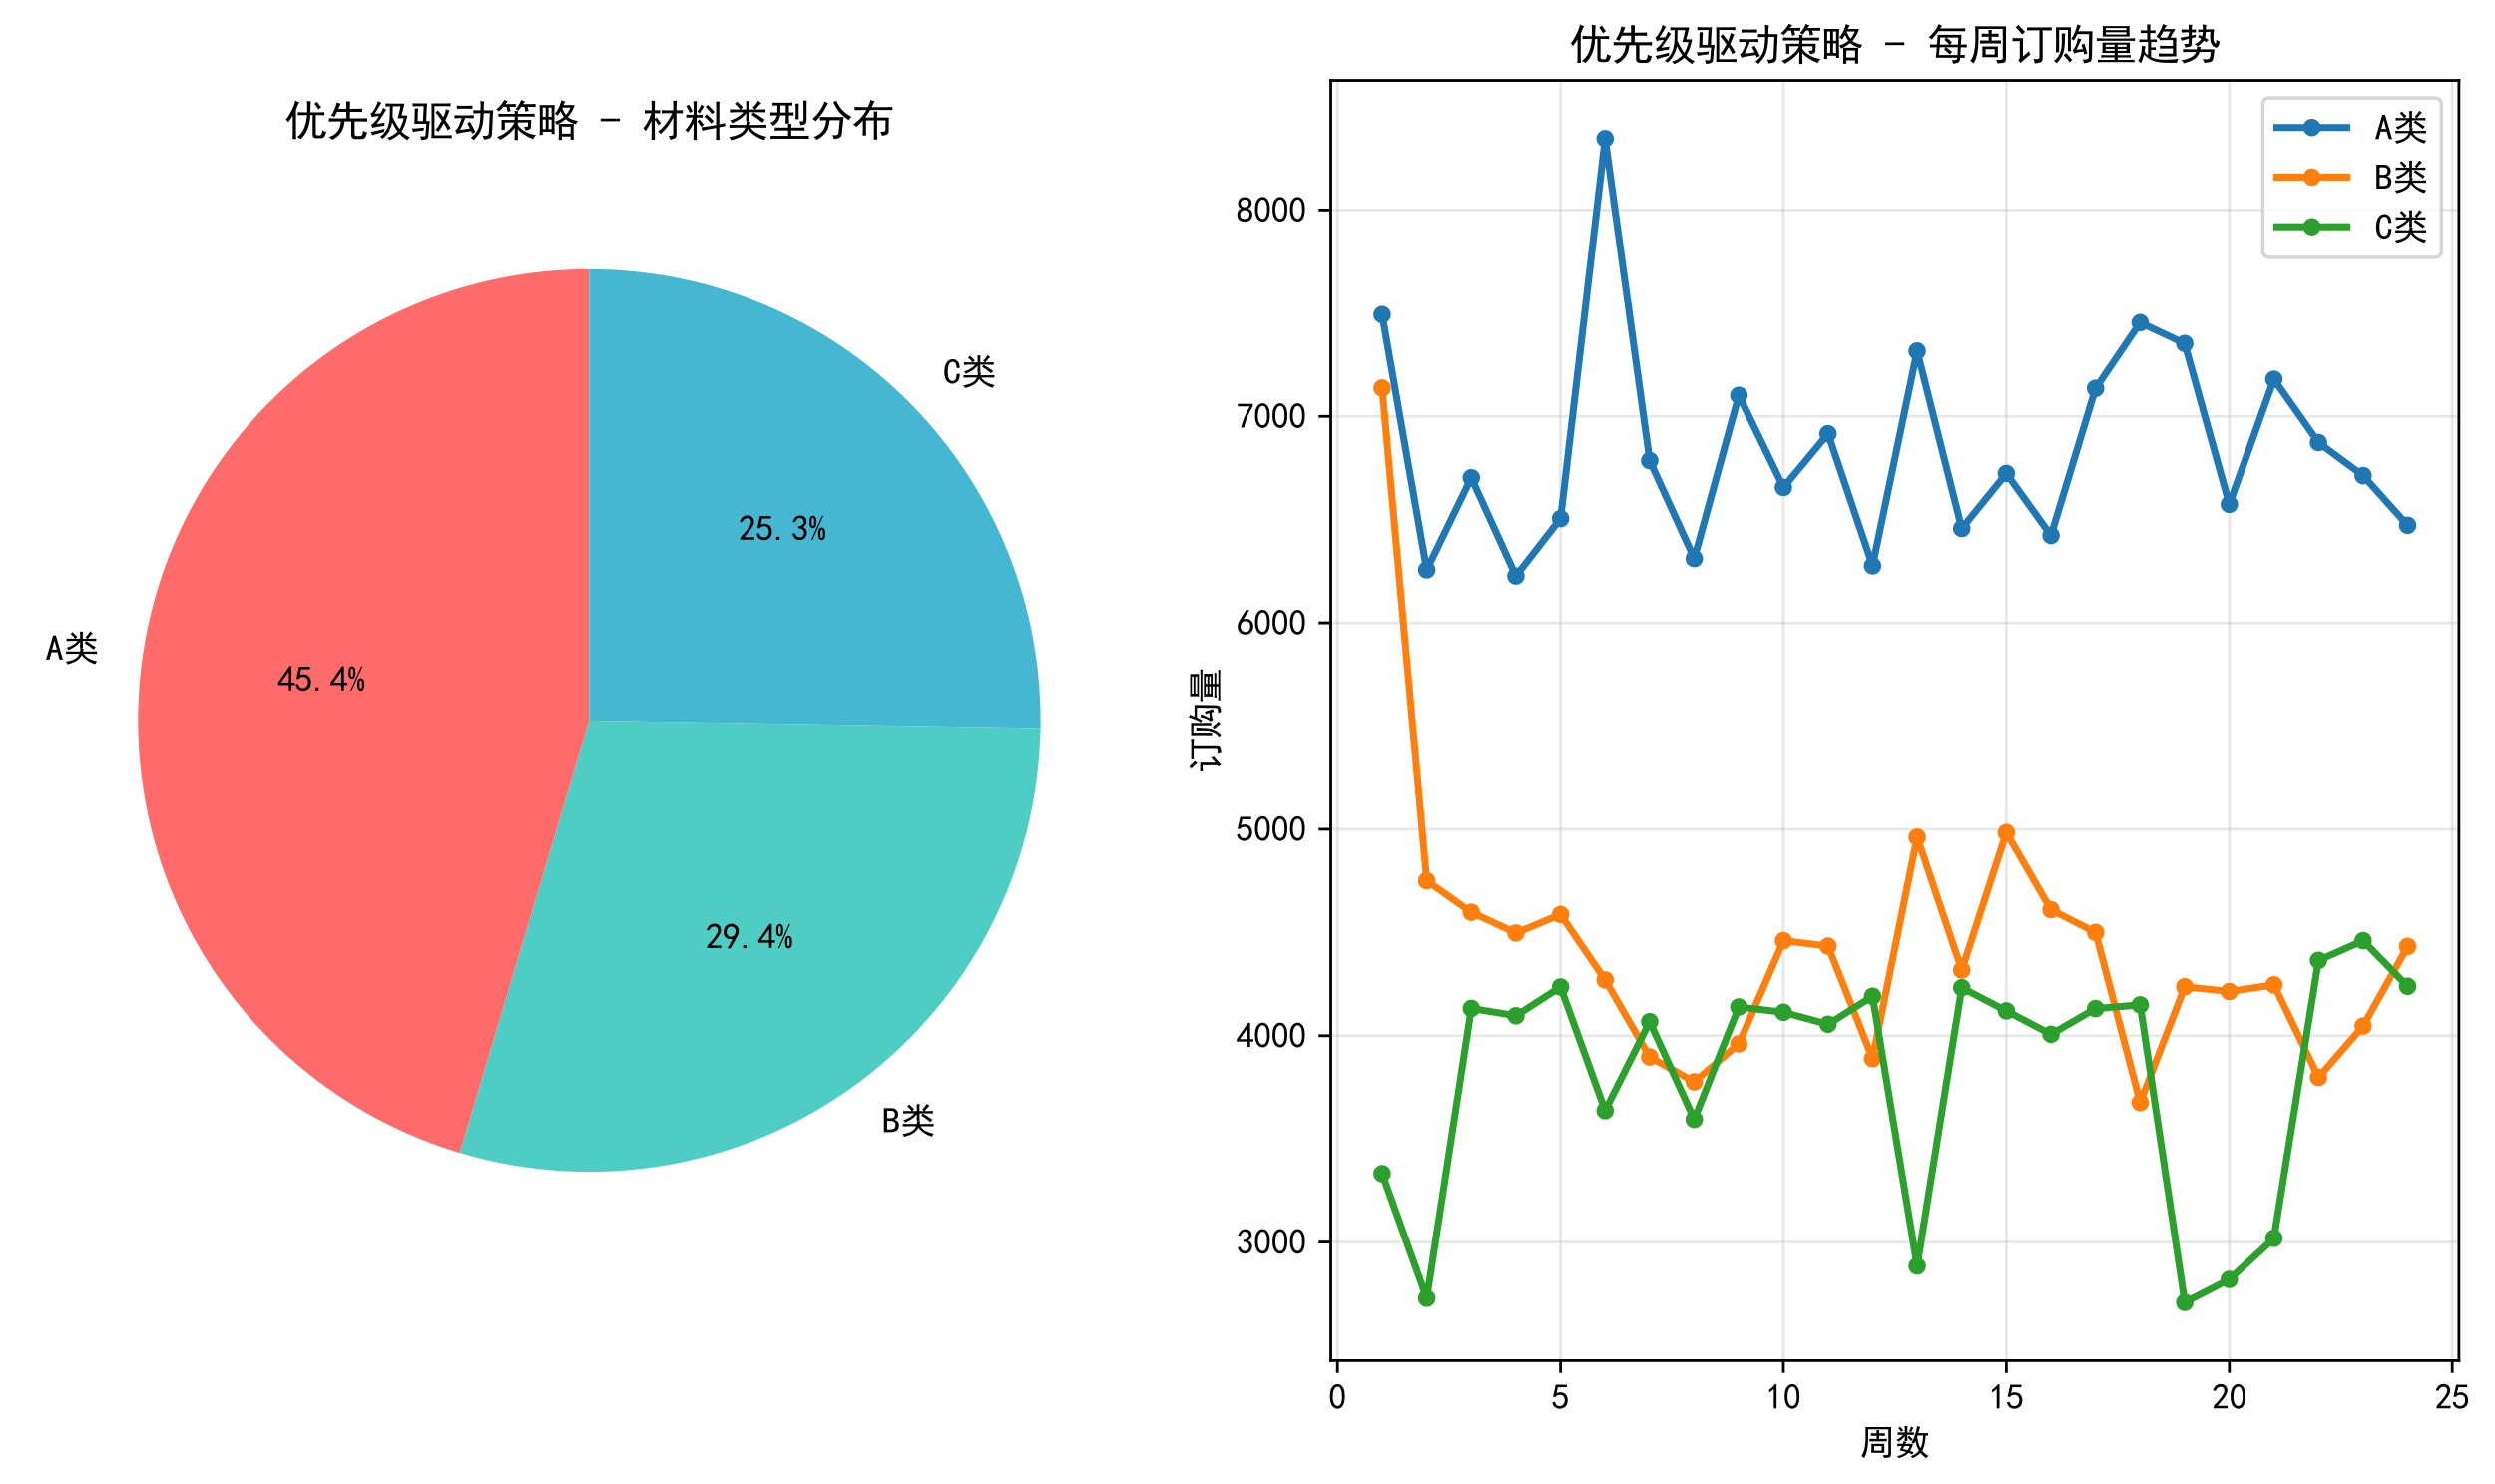 <?xml version="1.0" encoding="utf-8" standalone="no"?>
<!DOCTYPE svg PUBLIC "-//W3C//DTD SVG 1.1//EN"
  "http://www.w3.org/Graphics/SVG/1.1/DTD/svg11.dtd">
<svg xmlns:xlink="http://www.w3.org/1999/xlink" width="712.354pt" height="423.793pt" viewBox="0 0 712.354 423.793" xmlns="http://www.w3.org/2000/svg" version="1.1">
 <defs>
  <style type="text/css">*{stroke-linejoin: round; stroke-linecap: butt}</style>
 </defs>
 <g id="figure_1">
  <g id="patch_1">
   <path d="M 0 423.793 
L 712.354 423.793 
L 712.354 0 
L 0 0 
z
" style="fill: #ffffff"/>
  </g>
  <g id="axes_1">
   <g id="patch_2">
    <path d="M 168.243 76.882 
C 137.315 76.882 107.397 88.019 83.998 108.244 
C 60.598 128.468 45.246 156.457 40.767 187.06 
C 36.288 217.662 42.975 248.877 59.598 274.959 
C 76.22 301.041 101.692 320.285 131.323 329.148 
L 168.243 205.717 
z
" style="fill: #ff6b6b"/>
   </g>
   <g id="patch_3">
    <path d="M 131.323 329.148 
C 150.382 334.849 170.505 336.059 190.11 332.682 
C 209.715 329.306 228.274 321.434 244.327 309.686 
C 260.381 297.938 273.498 282.63 282.647 264.965 
C 291.795 247.299 296.729 227.753 297.06 207.863 
L 168.243 205.717 
z
" style="fill: #4ecdc4"/>
   </g>
   <g id="patch_4">
    <path d="M 297.06 207.863 
C 297.345 190.766 294.223 173.782 287.878 157.905 
C 281.532 142.027 272.089 127.57 260.099 115.379 
C 248.109 103.188 233.812 93.505 218.042 86.895 
C 202.272 80.286 185.342 76.882 168.243 76.882 
L 168.243 205.717 
z
" style="fill: #45b7d1"/>
   </g>
   <g id="matplotlib.axis_1"/>
   <g id="matplotlib.axis_2"/>
   <g id="text_1">
    <!-- A类 -->
    <g transform="translate(13.019 188.534) scale(0.1 -0.1)">
     <defs>
      <path id="SimHei-41" d="M 3075 125 
L 2475 125 
L 2125 1450 
L 1025 1450 
L 675 125 
L 75 125 
L 1325 4450 
L 1825 4450 
L 3075 125 
z
M 2000 1925 
L 1600 3450 
L 1550 3450 
L 1150 1925 
L 2000 1925 
z
" transform="scale(0.016)"/>
      <path id="SimHei-7c7b" d="M 2125 3875 
Q 1750 4375 1325 4725 
Q 1525 4875 1675 5050 
L 2525 4225 
Q 2400 4125 2200 3875 
L 3025 3875 
L 3025 4550 
Q 3025 4900 3000 5125 
L 3525 5125 
Q 3500 4850 3500 4550 
L 3500 3875 
L 4325 3875 
Q 4125 4050 4000 4150 
Q 4450 4575 4800 5175 
Q 5000 5000 5275 4825 
Q 5100 4675 4912 4475 
Q 4725 4275 4400 3875 
L 5025 3875 
Q 5425 3875 5900 3900 
L 5900 3450 
Q 5425 3475 5025 3475 
L 3500 3475 
L 3500 3050 
Q 3500 2650 3525 2175 
L 3175 2175 
Q 3475 2075 3675 2000 
Q 3575 1875 3525 1575 
L 5025 1575 
Q 5525 1575 6025 1600 
L 6025 1150 
Q 5550 1175 5050 1175 
L 3675 1175 
Q 4050 600 4712 275 
Q 5375 -50 6050 -175 
Q 5850 -350 5725 -675 
Q 4975 -450 4350 -37 
Q 3725 375 3300 950 
Q 3050 350 2425 -50 
Q 1800 -450 775 -700 
Q 650 -425 475 -225 
Q 1375 -100 2012 225 
Q 2650 550 2900 1175 
L 1625 1175 
Q 1025 1175 525 1150 
L 525 1600 
Q 950 1575 1600 1575 
L 3025 1575 
Q 3075 1825 3100 2175 
L 3000 2175 
Q 3025 2675 3025 3050 
L 3025 3325 
Q 2725 2900 2237 2550 
Q 1750 2200 925 1825 
Q 850 2025 625 2275 
Q 1175 2400 1725 2737 
Q 2275 3075 2600 3475 
L 1550 3475 
Q 1050 3475 600 3425 
L 600 3900 
Q 1075 3875 1550 3875 
L 2125 3875 
z
M 4100 3450 
Q 4850 3000 5800 2350 
Q 5575 2125 5425 1925 
Q 4700 2550 3825 3075 
Q 3975 3250 4100 3450 
z
" transform="scale(0.016)"/>
     </defs>
     <use xlink:href="#SimHei-41"/>
     <use xlink:href="#SimHei-7c7b" transform="translate(50 0)"/>
    </g>
   </g>
   <g id="text_2">
    <!-- 45.4% -->
    <g transform="translate(79.257 197.335) scale(0.1 -0.1)">
     <defs>
      <path id="SimHei-34" d="M 2000 1100 
L 75 1100 
L 75 1525 
L 2100 4450 
L 2475 4450 
L 2475 1525 
L 3075 1525 
L 3075 1100 
L 2475 1100 
L 2475 150 
L 2000 150 
L 2000 1100 
z
M 2000 1525 
L 2000 3500 
L 600 1525 
L 2000 1525 
z
" transform="scale(0.016)"/>
      <path id="SimHei-35" d="M 550 1325 
Q 725 650 1150 575 
Q 1575 500 1837 662 
Q 2100 825 2212 1087 
Q 2325 1350 2312 1675 
Q 2300 2000 2137 2225 
Q 1975 2450 1725 2525 
Q 1475 2600 1162 2525 
Q 850 2450 650 2175 
L 225 2225 
Q 275 2375 700 4375 
L 2675 4375 
L 2675 3925 
L 1075 3925 
Q 950 3250 825 2850 
Q 1200 3025 1525 3012 
Q 1850 3000 2150 2862 
Q 2450 2725 2587 2487 
Q 2725 2250 2787 2012 
Q 2850 1775 2837 1500 
Q 2825 1225 2725 937 
Q 2625 650 2425 462 
Q 2225 275 1937 162 
Q 1650 50 1275 75 
Q 900 100 562 350 
Q 225 600 100 1200 
L 550 1325 
z
" transform="scale(0.016)"/>
      <path id="SimHei-2e" d="M 1075 125 
L 500 125 
L 500 675 
L 1075 675 
L 1075 125 
z
" transform="scale(0.016)"/>
      <path id="SimHei-25" d="M 1400 3325 
Q 1400 2600 1187 2400 
Q 975 2200 775 2200 
Q 575 2200 362 2400 
Q 150 2600 150 3325 
Q 150 4050 362 4250 
Q 575 4450 775 4450 
Q 975 4450 1187 4250 
Q 1400 4050 1400 3325 
z
M 2625 4375 
L 700 75 
L 500 150 
L 2425 4450 
L 2625 4375 
z
M 2975 1200 
Q 2975 475 2762 275 
Q 2550 75 2350 75 
Q 2150 75 1937 275 
Q 1725 475 1725 1200 
Q 1725 1925 1937 2125 
Q 2150 2325 2350 2325 
Q 2550 2325 2762 2125 
Q 2975 1925 2975 1200 
z
M 1000 3325 
Q 1000 3775 950 3925 
Q 900 4075 775 4075 
Q 650 4075 600 3925 
Q 550 3775 550 3325 
Q 550 2875 600 2725 
Q 650 2575 775 2575 
Q 900 2575 950 2725 
Q 1000 2875 1000 3325 
z
M 2575 1200 
Q 2575 1650 2525 1800 
Q 2475 1950 2350 1950 
Q 2225 1950 2175 1800 
Q 2125 1650 2125 1200 
Q 2125 750 2175 600 
Q 2225 450 2350 450 
Q 2475 450 2525 600 
Q 2575 750 2575 1200 
z
" transform="scale(0.016)"/>
     </defs>
     <use xlink:href="#SimHei-34"/>
     <use xlink:href="#SimHei-35" transform="translate(50 0)"/>
     <use xlink:href="#SimHei-2e" transform="translate(100 0)"/>
     <use xlink:href="#SimHei-34" transform="translate(150 0)"/>
     <use xlink:href="#SimHei-25" transform="translate(200 0)"/>
    </g>
   </g>
   <g id="text_3">
    <!-- B类 -->
    <g transform="translate(251.936 323.423) scale(0.1 -0.1)">
     <defs>
      <path id="SimHei-42" d="M 2950 1400 
Q 2950 675 2550 400 
Q 2150 125 1525 125 
L 275 125 
L 275 4400 
L 1575 4400 
Q 2200 4400 2512 4075 
Q 2825 3750 2825 3300 
Q 2825 2850 2612 2637 
Q 2400 2425 2175 2350 
Q 2475 2275 2712 2037 
Q 2950 1800 2950 1400 
z
M 2250 3300 
Q 2250 3625 2062 3775 
Q 1875 3925 1600 3925 
L 850 3925 
L 850 2600 
L 1575 2600 
Q 1850 2600 2050 2762 
Q 2250 2925 2250 3300 
z
M 2350 1400 
Q 2350 1800 2087 1962 
Q 1825 2125 1500 2125 
L 850 2125 
L 850 600 
L 1425 600 
Q 1875 600 2112 775 
Q 2350 950 2350 1400 
z
" transform="scale(0.016)"/>
     </defs>
     <use xlink:href="#SimHei-42"/>
     <use xlink:href="#SimHei-7c7b" transform="translate(50 0)"/>
    </g>
   </g>
   <g id="text_4">
    <!-- 29.4% -->
    <g transform="translate(201.394 270.911) scale(0.1 -0.1)">
     <defs>
      <path id="SimHei-32" d="M 300 250 
Q 325 625 650 925 
Q 975 1225 1475 1862 
Q 1975 2500 2125 2850 
Q 2275 3200 2237 3450 
Q 2200 3700 2000 3862 
Q 1800 4025 1537 4000 
Q 1275 3975 1037 3800 
Q 800 3625 675 3275 
L 200 3350 
Q 400 3925 712 4187 
Q 1025 4450 1450 4475 
Q 1700 4500 1900 4462 
Q 2100 4425 2312 4287 
Q 2525 4150 2662 3875 
Q 2800 3600 2762 3212 
Q 2725 2825 2375 2287 
Q 2025 1750 1025 600 
L 2825 600 
L 2825 150 
L 300 150 
L 300 250 
z
" transform="scale(0.016)"/>
      <path id="SimHei-39" d="M 800 75 
Q 1350 1000 1700 1750 
Q 1075 1650 662 1912 
Q 250 2175 162 2625 
Q 75 3075 175 3437 
Q 275 3800 487 4037 
Q 700 4275 1000 4375 
Q 1300 4475 1537 4475 
Q 1775 4475 2025 4375 
Q 2275 4275 2475 4075 
Q 2675 3875 2750 3662 
Q 2825 3450 2825 3112 
Q 2825 2775 2575 2250 
Q 2325 1725 1350 75 
L 800 75 
z
M 662 2875 
Q 700 2550 937 2337 
Q 1175 2125 1450 2150 
Q 1725 2175 1887 2300 
Q 2050 2425 2200 2725 
Q 2300 3100 2250 3362 
Q 2200 3625 1987 3800 
Q 1775 3975 1525 3975 
Q 1375 4000 1137 3900 
Q 900 3800 762 3500 
Q 625 3200 662 2875 
z
" transform="scale(0.016)"/>
     </defs>
     <use xlink:href="#SimHei-32"/>
     <use xlink:href="#SimHei-39" transform="translate(50 0)"/>
     <use xlink:href="#SimHei-2e" transform="translate(100 0)"/>
     <use xlink:href="#SimHei-34" transform="translate(150 0)"/>
     <use xlink:href="#SimHei-25" transform="translate(200 0)"/>
    </g>
   </g>
   <g id="text_5">
    <!-- C类 -->
    <g transform="translate(269.284 109.685) scale(0.1 -0.1)">
     <defs>
      <path id="SimHei-43" d="M 2975 1825 
Q 2950 875 2575 475 
Q 2200 75 1675 75 
Q 1075 75 650 562 
Q 225 1050 225 2125 
Q 225 3300 637 3875 
Q 1050 4450 1700 4450 
Q 2250 4450 2612 4037 
Q 2975 3625 2950 2875 
L 2400 2875 
Q 2400 3425 2225 3700 
Q 2050 3975 1700 3975 
Q 1300 3975 1062 3562 
Q 825 3150 825 2175 
Q 825 1275 1062 912 
Q 1300 550 1675 550 
Q 1950 550 2175 812 
Q 2400 1075 2400 1825 
L 2975 1825 
z
" transform="scale(0.016)"/>
     </defs>
     <use xlink:href="#SimHei-43"/>
     <use xlink:href="#SimHei-7c7b" transform="translate(50 0)"/>
    </g>
   </g>
   <g id="text_6">
    <!-- 25.3% -->
    <g transform="translate(210.857 154.326) scale(0.1 -0.1)">
     <defs>
      <path id="SimHei-33" d="M 250 1225 
L 700 1300 
Q 800 975 1025 762 
Q 1250 550 1587 562 
Q 1925 575 2125 837 
Q 2325 1100 2300 1437 
Q 2275 1775 2037 1962 
Q 1800 2150 1275 2225 
L 1275 2550 
Q 1800 2600 2037 2825 
Q 2275 3050 2250 3412 
Q 2225 3775 1925 3937 
Q 1625 4100 1287 3975 
Q 950 3850 750 3275 
L 300 3350 
Q 450 3800 712 4100 
Q 975 4400 1425 4450 
Q 1875 4500 2212 4337 
Q 2550 4175 2687 3837 
Q 2825 3500 2725 3100 
Q 2625 2700 2150 2400 
Q 2500 2250 2687 1950 
Q 2875 1650 2812 1162 
Q 2750 675 2375 375 
Q 2000 75 1525 87 
Q 1050 100 700 387 
Q 350 675 250 1225 
z
" transform="scale(0.016)"/>
     </defs>
     <use xlink:href="#SimHei-32"/>
     <use xlink:href="#SimHei-35" transform="translate(50 0)"/>
     <use xlink:href="#SimHei-2e" transform="translate(100 0)"/>
     <use xlink:href="#SimHei-33" transform="translate(150 0)"/>
     <use xlink:href="#SimHei-25" transform="translate(200 0)"/>
    </g>
   </g>
   <g id="text_7">
    <!-- 优先级驱动策略 - 材料类型分布 -->
    <g transform="translate(81.243 38.673) scale(0.12 -0.12)">
     <defs>
      <path id="SimHei-4f18" d="M 4650 350 
Q 4625 100 4825 50 
Q 5025 0 5200 12 
Q 5375 25 5462 125 
Q 5550 225 5650 800 
Q 5825 625 6200 525 
Q 6050 -25 5912 -200 
Q 5775 -375 5475 -400 
L 4700 -400 
Q 4175 -400 4175 200 
L 4175 3050 
L 3850 3050 
Q 3725 600 2375 -550 
Q 2200 -325 1875 -225 
Q 3175 675 3350 3050 
L 2900 3050 
Q 2350 3050 1975 3025 
L 1975 3475 
Q 2350 3450 2900 3450 
L 3375 3450 
Q 3375 4700 3350 5150 
Q 3525 5100 3925 5075 
Q 3850 4700 3850 3450 
L 5200 3450 
Q 5475 3450 5925 3475 
L 5925 3025 
Q 5500 3050 5225 3050 
L 4650 3050 
L 4650 350 
z
M 200 2375 
Q 525 2700 1000 3612 
Q 1475 4525 1600 5200 
Q 1850 5050 2225 4925 
Q 2000 4700 1700 3825 
L 1700 600 
Q 1700 -150 1725 -525 
L 1200 -525 
Q 1225 -175 1225 575 
L 1225 2975 
Q 900 2425 550 1975 
Q 425 2200 200 2375 
z
M 4850 5025 
Q 5000 4800 5150 4587 
Q 5300 4375 5450 4200 
Q 5250 4075 5025 3875 
Q 4875 4175 4450 4725 
Q 4625 4850 4850 5025 
z
" transform="scale(0.016)"/>
      <path id="SimHei-5148" d="M 2125 4725 
Q 2000 4575 1925 4387 
Q 1850 4200 1750 3975 
L 2950 3975 
Q 2950 4725 2925 5075 
L 3500 5075 
Q 3475 4775 3475 3975 
L 4325 3975 
Q 4825 3975 5300 4000 
L 5300 3500 
Q 4850 3525 4350 3525 
L 3475 3525 
L 3475 2550 
L 5200 2550 
Q 5675 2550 6050 2575 
L 6050 2075 
Q 5675 2100 5200 2100 
L 4175 2100 
L 4175 300 
Q 4150 -75 4500 -75 
L 5000 -75 
Q 5225 -75 5312 125 
Q 5400 325 5425 725 
Q 5725 500 6050 475 
Q 5825 -250 5662 -375 
Q 5500 -500 5250 -525 
L 4300 -525 
Q 3725 -525 3675 25 
L 3675 2100 
L 2675 2100 
Q 2575 225 850 -650 
Q 700 -450 350 -225 
Q 1975 225 2150 2100 
L 1225 2100 
Q 700 2100 350 2075 
L 350 2575 
Q 725 2550 1225 2550 
L 2950 2550 
L 2950 3525 
L 1575 3525 
Q 1475 3300 1175 2750 
Q 975 2925 675 2975 
Q 1275 3850 1525 4925 
Q 1825 4800 2125 4725 
z
" transform="scale(0.016)"/>
      <path id="SimHei-7ea7" d="M 5350 4750 
Q 5125 3925 4900 2975 
L 5775 2975 
Q 5650 2325 5462 1750 
Q 5275 1175 4900 575 
Q 5150 325 5462 112 
Q 5775 -100 6150 -250 
Q 5875 -475 5800 -700 
Q 5175 -350 4600 250 
Q 4425 75 4062 -187 
Q 3700 -450 3125 -700 
Q 3000 -500 2775 -350 
Q 3300 -175 3675 75 
Q 4050 325 4325 600 
Q 4025 950 3500 1950 
Q 3425 1400 3125 800 
Q 2850 175 2125 -475 
Q 1975 -350 1700 -200 
Q 2200 150 2525 637 
Q 2850 1125 2987 1687 
Q 3125 2250 3150 2912 
Q 3175 3575 3175 4350 
Q 2900 4350 2525 4325 
L 2525 4775 
Q 2975 4750 3725 4750 
L 5350 4750 
z
M 1900 4850 
Q 1750 4650 1512 4212 
Q 1275 3775 900 3250 
L 1775 3300 
Q 2025 3700 2175 4125 
Q 2300 4025 2625 3825 
Q 2475 3575 2175 3100 
Q 1875 2625 1200 1725 
Q 1950 1825 2400 1900 
Q 2325 1600 2325 1450 
Q 2075 1425 1562 1350 
Q 1050 1275 575 1150 
Q 500 1400 400 1600 
Q 625 1725 925 2037 
Q 1225 2350 1550 2900 
Q 1275 2875 1012 2850 
Q 750 2825 500 2725 
Q 425 2950 300 3250 
Q 625 3450 937 4025 
Q 1250 4600 1400 5125 
Q 1575 5000 1900 4850 
z
M 3575 3125 
Q 3575 2950 3575 2775 
Q 3750 2325 4100 1750 
Q 4450 1150 4600 975 
Q 5025 1625 5225 2575 
L 4325 2575 
Q 4575 3400 4750 4350 
L 3600 4350 
Q 3600 3750 3575 3125 
z
M 2375 1000 
Q 2300 750 2325 550 
Q 1825 425 1425 312 
Q 1025 200 550 50 
Q 475 300 325 525 
Q 675 600 1112 687 
Q 1550 775 2375 1000 
z
" transform="scale(0.016)"/>
      <path id="SimHei-9a71" d="M 2650 0 
Q 2625 -450 2350 -537 
Q 2075 -625 1600 -675 
Q 1525 -350 1400 -125 
Q 1800 -150 2000 -137 
Q 2200 -125 2225 150 
L 2350 1750 
L 550 1750 
Q 600 2225 612 2900 
Q 625 3575 625 4025 
L 1125 4025 
Q 1075 3800 1050 2150 
L 1850 2150 
L 1950 4375 
Q 750 4375 300 4350 
L 300 4800 
Q 750 4775 1125 4775 
L 2475 4775 
Q 2425 4425 2400 4025 
L 2325 2150 
L 2875 2150 
Q 2825 1850 2775 1525 
L 2650 0 
z
M 6125 -400 
Q 5800 -375 5300 -375 
L 3100 -375 
Q 3125 -150 3125 500 
L 3125 3925 
Q 3125 4200 3100 4775 
L 5075 4775 
Q 5650 4775 5950 4800 
L 5950 4350 
Q 5600 4375 5175 4375 
L 3550 4375 
L 3550 25 
L 5175 25 
Q 5875 25 6125 50 
L 6125 -400 
z
M 5800 3700 
Q 5725 3600 5600 3250 
Q 5475 2900 5175 2275 
Q 5750 1450 5950 1075 
Q 5675 900 5500 775 
Q 5350 1150 4950 1825 
Q 4475 1025 4150 550 
Q 3950 750 3700 825 
Q 4050 1175 4625 2225 
Q 4300 2725 3725 3425 
Q 3900 3550 4050 3750 
Q 4450 3350 4875 2700 
Q 5225 3625 5275 3925 
Q 5500 3800 5800 3700 
z
M 200 1050 
Q 600 1050 1012 1075 
Q 1425 1100 2000 1175 
L 1925 750 
Q 1675 725 1175 662 
Q 675 600 375 525 
Q 275 800 200 1050 
z
" transform="scale(0.016)"/>
      <path id="SimHei-52a8" d="M 4125 5150 
Q 4425 5075 4700 5075 
Q 4650 4825 4637 4512 
Q 4625 4200 4625 3750 
L 6025 3750 
Q 6000 3425 5975 3025 
L 5850 175 
Q 5775 -325 5437 -437 
Q 5100 -550 4675 -600 
Q 4600 -300 4425 -50 
Q 4975 -75 5175 12 
Q 5375 100 5375 350 
L 5525 3325 
L 4625 3325 
Q 4575 2225 4462 1650 
Q 4350 1075 4112 587 
Q 3875 100 3150 -675 
Q 2900 -425 2700 -350 
Q 3175 25 3475 437 
Q 3775 850 3900 1287 
Q 4025 1725 4075 2200 
Q 4125 2675 4150 3325 
L 3725 3325 
Q 3450 3325 3075 3300 
L 3075 3775 
Q 3450 3750 3775 3750 
L 4150 3750 
L 4150 4450 
Q 4150 4800 4125 5150 
z
M 275 3025 
Q 650 3000 1175 3000 
L 2125 3000 
Q 2575 3000 3150 3025 
L 3150 2575 
Q 2575 2600 2150 2600 
L 1875 2600 
Q 1725 2200 1537 1750 
Q 1350 1300 1100 850 
Q 2075 950 2575 1050 
Q 2450 1350 2175 1800 
Q 2450 1950 2575 2050 
Q 2825 1600 3000 1287 
Q 3175 975 3375 525 
Q 3175 400 2925 275 
Q 2825 500 2750 650 
Q 1950 525 1462 450 
Q 975 375 625 250 
Q 525 500 375 725 
Q 700 925 962 1525 
Q 1225 2125 1350 2600 
L 1175 2600 
Q 650 2600 275 2575 
L 275 3025 
z
M 2000 4425 
Q 2425 4425 2950 4450 
L 2950 3975 
Q 2425 4000 2000 4000 
L 1400 4000 
Q 1000 4000 625 3975 
L 625 4450 
Q 975 4425 1375 4425 
L 2000 4425 
z
" transform="scale(0.016)"/>
      <path id="SimHei-7b56" d="M 4600 750 
Q 4525 1000 4325 1275 
Q 4625 1275 4787 1300 
Q 4950 1325 4950 1500 
L 4950 1950 
L 3425 1950 
L 3425 1575 
Q 3625 1250 3950 987 
Q 4275 725 4625 537 
Q 4975 350 5325 237 
Q 5675 125 6150 50 
Q 5850 -200 5725 -525 
Q 5375 -400 5050 -237 
Q 4725 -75 4437 100 
Q 4150 275 3887 487 
Q 3625 700 3425 950 
L 3425 275 
Q 3425 -75 3450 -675 
L 2950 -675 
Q 2975 -75 2975 275 
L 2975 1150 
Q 2700 750 2275 375 
Q 1850 0 1575 -175 
Q 1300 -350 825 -650 
Q 725 -475 350 -225 
Q 675 -100 975 50 
Q 1275 200 1650 462 
Q 2025 725 2387 1112 
Q 2750 1500 2950 1950 
L 1500 1950 
L 1500 825 
L 1000 825 
Q 1025 1325 1025 1675 
Q 1025 2025 1000 2325 
L 2975 2325 
L 2975 2825 
L 1425 2825 
Q 1000 2825 550 2800 
L 550 3250 
Q 1000 3225 1400 3225 
L 2975 3225 
Q 2975 3475 2950 3650 
L 3450 3650 
Q 3425 3450 3425 3225 
L 5175 3225 
Q 5500 3225 5925 3250 
L 5925 2800 
Q 5525 2825 5200 2825 
L 3425 2825 
L 3425 2325 
L 5425 2325 
Q 5400 2025 5400 1725 
Q 5400 1450 5375 1225 
Q 5350 1000 5137 900 
Q 4925 800 4600 750 
z
M 4525 5050 
Q 4300 4850 4200 4675 
L 5175 4675 
Q 5600 4675 6075 4700 
L 6075 4250 
Q 5600 4275 4875 4275 
Q 4950 4025 5050 3675 
Q 4775 3625 4550 3550 
Q 4500 3975 4400 4275 
L 3950 4275 
Q 3750 4000 3525 3700 
Q 3300 3850 3075 3925 
Q 3375 4225 3612 4612 
Q 3850 5000 3950 5300 
Q 4175 5150 4525 5050 
z
M 1950 5075 
Q 1700 4850 1550 4675 
L 2275 4675 
Q 2625 4675 3125 4700 
L 3125 4250 
Q 2625 4275 2200 4275 
Q 2275 4000 2375 3650 
Q 2150 3600 1925 3500 
Q 1850 3850 1750 4275 
L 1300 4275 
Q 1025 3950 650 3600 
Q 475 3750 225 3900 
Q 625 4175 925 4562 
Q 1225 4950 1425 5300 
Q 1675 5175 1950 5075 
z
" transform="scale(0.016)"/>
      <path id="SimHei-7565" d="M 2650 4525 
Q 2625 3950 2625 3500 
L 2625 1250 
Q 2625 825 2650 225 
L 2200 225 
L 2200 550 
L 875 550 
L 875 75 
L 400 75 
Q 450 475 450 975 
L 450 3500 
Q 450 4075 400 4525 
L 2650 4525 
z
M 4250 5025 
Q 4100 4875 3950 4525 
L 5625 4525 
Q 5475 4050 5212 3575 
Q 4950 3100 4625 2750 
Q 4900 2500 5312 2362 
Q 5725 2225 6100 2175 
Q 5900 1900 5825 1675 
Q 5475 1750 5050 1937 
Q 4625 2125 4300 2425 
Q 4100 2275 3775 2050 
Q 3450 1825 2950 1600 
Q 2850 1850 2675 2050 
Q 3050 2175 3337 2312 
Q 3625 2450 4025 2775 
Q 3875 2975 3750 3200 
Q 3625 3425 3525 3625 
Q 3375 3350 3100 2950 
Q 3000 3100 2675 3250 
Q 3025 3625 3287 4187 
Q 3550 4750 3650 5250 
Q 3925 5125 4250 5025 
z
M 5500 1725 
Q 5475 1425 5475 1050 
L 5475 75 
Q 5475 -250 5500 -625 
L 5025 -625 
L 5025 -150 
L 3725 -150 
L 3725 -650 
L 3250 -650 
Q 3275 -225 3275 125 
L 3275 1025 
Q 3275 1400 3250 1725 
L 5500 1725 
z
M 5025 275 
L 5025 1325 
L 3725 1325 
L 3725 275 
L 5025 275 
z
M 4350 3075 
Q 4725 3500 5000 4150 
L 3775 4150 
Q 3975 3525 4350 3075 
z
M 1325 950 
L 1325 2375 
L 875 2375 
L 875 950 
L 1325 950 
z
M 2200 950 
L 2200 2375 
L 1750 2375 
L 1750 950 
L 2200 950 
z
M 1325 2775 
L 1325 4150 
L 875 4150 
L 875 2775 
L 1325 2775 
z
M 2200 2775 
L 2200 4150 
L 1750 4150 
L 1750 2775 
L 2200 2775 
z
" transform="scale(0.016)"/>
      <path id="SimHei-20" transform="scale(0.016)"/>
      <path id="SimHei-2d" d="M 2975 2125 
L 125 2125 
L 125 2525 
L 2975 2525 
L 2975 2125 
z
" transform="scale(0.016)"/>
      <path id="SimHei-6750" d="M 4675 3750 
L 4675 4300 
Q 4675 4750 4650 5175 
L 5200 5175 
Q 5150 4750 5150 4275 
L 5150 3750 
Q 5650 3750 6100 3775 
L 6100 3300 
Q 5650 3325 5150 3325 
L 5150 125 
Q 5150 -250 4962 -375 
Q 4775 -500 4225 -625 
Q 4150 -325 4000 -50 
Q 4425 -50 4550 0 
Q 4675 50 4675 325 
L 4675 2675 
Q 4325 2000 3887 1412 
Q 3450 825 2800 225 
Q 2675 400 2400 625 
Q 2950 975 3512 1675 
Q 4075 2375 4500 3325 
L 3650 3325 
Q 3350 3325 2950 3300 
L 2950 3775 
Q 3350 3750 3650 3750 
L 4675 3750 
z
M 2200 2700 
Q 2650 2125 2850 1825 
Q 2625 1675 2450 1550 
Q 2100 2150 1925 2325 
L 1925 425 
Q 1925 -100 1950 -625 
L 1425 -625 
Q 1450 -75 1450 425 
L 1450 2175 
Q 1275 1800 1037 1400 
Q 800 1000 550 650 
Q 475 825 225 1100 
Q 525 1425 875 2062 
Q 1225 2700 1400 3325 
Q 875 3325 425 3300 
L 425 3775 
Q 925 3750 1450 3750 
L 1450 4350 
Q 1450 4725 1425 5175 
L 1950 5175 
Q 1925 4775 1925 4350 
L 1925 3750 
Q 2300 3750 2725 3775 
L 2725 3300 
Q 2300 3325 1925 3325 
L 1925 2475 
Q 2125 2600 2200 2700 
z
" transform="scale(0.016)"/>
      <path id="SimHei-6599" d="M 1450 4400 
Q 1450 4800 1425 5100 
L 1925 5100 
Q 1900 4850 1900 4375 
L 1900 3075 
Q 2300 3075 2800 3100 
L 2800 2650 
Q 2300 2675 1900 2675 
L 1900 375 
Q 1900 -25 1925 -650 
L 1425 -650 
Q 1450 -25 1450 375 
L 1450 1875 
Q 1225 1300 600 475 
Q 425 650 225 800 
Q 600 1225 887 1712 
Q 1175 2200 1350 2675 
Q 875 2675 350 2650 
L 350 3100 
Q 875 3075 1450 3075 
L 1450 4400 
z
M 4800 4325 
Q 4800 4750 4775 5050 
L 5300 5050 
Q 5275 4750 5275 4325 
L 5275 1650 
Q 5525 1700 6125 1850 
L 6150 1400 
Q 5625 1300 5275 1225 
L 5275 325 
Q 5275 -50 5300 -650 
L 4775 -650 
Q 4800 125 4800 1125 
Q 3175 850 2750 725 
L 2600 1225 
Q 3700 1350 4800 1550 
L 4800 4325 
z
M 3350 3175 
Q 4025 2600 4450 2150 
L 4075 1775 
Q 3675 2300 3050 2800 
Q 3300 3025 3350 3175 
z
M 3550 4575 
Q 4150 4000 4575 3500 
Q 4375 3375 4175 3200 
Q 3825 3650 3250 4250 
Q 3475 4450 3550 4575 
z
M 750 4600 
Q 900 4400 1300 3625 
Q 1100 3525 875 3375 
Q 800 3600 350 4400 
Q 550 4475 750 4600 
z
M 3000 4350 
Q 2825 4075 2350 3300 
Q 2225 3425 1975 3550 
Q 2300 3925 2575 4600 
Q 2800 4450 3000 4350 
z
M 2325 2400 
Q 2650 2025 2975 1600 
Q 2800 1450 2600 1275 
Q 2300 1775 1975 2125 
Q 2175 2250 2325 2400 
z
" transform="scale(0.016)"/>
      <path id="SimHei-578b" d="M 2625 1775 
Q 2650 2325 2650 2700 
L 2650 3000 
L 1825 3000 
Q 1725 2375 1425 2000 
Q 1125 1625 775 1425 
Q 650 1650 375 1900 
Q 850 2075 1062 2362 
Q 1275 2650 1350 3000 
Q 900 3000 375 2975 
L 375 3450 
Q 925 3425 1400 3425 
Q 1425 3950 1425 4475 
Q 1075 4475 700 4450 
L 700 4900 
Q 1050 4875 1525 4875 
L 3000 4875 
Q 3275 4875 3650 4900 
L 3650 4450 
Q 3325 4475 3125 4475 
L 3125 3425 
Q 3450 3425 3825 3450 
L 3825 2975 
Q 3450 3000 3125 3000 
L 3125 2675 
Q 3125 2225 3150 1775 
L 2625 1775 
z
M 3000 1175 
Q 3000 1375 2975 1725 
L 3500 1725 
Q 3475 1375 3475 1175 
L 4550 1175 
Q 5050 1175 5450 1200 
L 5450 725 
Q 4975 750 4550 750 
L 3475 750 
L 3475 -50 
L 5275 -50 
Q 5700 -50 6100 -25 
L 6100 -500 
Q 5725 -475 5300 -475 
L 1250 -475 
Q 775 -475 400 -500 
L 400 -25 
Q 775 -50 1250 -50 
L 3000 -50 
L 3000 750 
L 2025 750 
Q 1500 750 975 725 
L 1050 1200 
Q 1500 1175 2025 1175 
L 3000 1175 
z
M 5775 5200 
Q 5750 4775 5750 4325 
L 5750 2400 
Q 5775 1950 5612 1775 
Q 5450 1600 4900 1525 
Q 4825 1775 4675 2100 
Q 5175 2075 5237 2150 
Q 5300 2225 5300 2525 
L 5300 4325 
Q 5300 4775 5275 5200 
L 5775 5200 
z
M 4600 4750 
Q 4575 4450 4575 3975 
L 4575 3200 
Q 4575 2825 4600 2425 
L 4100 2425 
Q 4125 2825 4125 3200 
L 4125 3975 
Q 4125 4450 4100 4750 
L 4600 4750 
z
M 2650 3425 
L 2650 4475 
L 1875 4475 
Q 1850 3750 1850 3425 
L 2650 3425 
z
" transform="scale(0.016)"/>
      <path id="SimHei-5206" d="M 1000 -650 
Q 825 -375 575 -225 
Q 975 -75 1300 137 
Q 1625 350 1875 662 
Q 2125 975 2250 1350 
Q 2375 1725 2425 2275 
Q 1850 2275 1500 2250 
L 1500 2775 
Q 1900 2750 2525 2750 
L 5025 2750 
Q 4975 2375 4950 2100 
L 4750 250 
Q 4700 -200 4350 -350 
Q 4000 -500 3575 -525 
Q 3550 -275 3325 50 
Q 3850 25 4037 87 
Q 4225 150 4275 525 
L 4450 2275 
L 2950 2275 
Q 2875 1625 2737 1187 
Q 2600 750 2350 425 
Q 2100 100 1750 -175 
Q 1400 -450 1000 -650 
z
M 3950 5175 
Q 4125 4650 4662 3975 
Q 5200 3300 6175 2800 
Q 5975 2625 5775 2275 
Q 5325 2600 4987 2887 
Q 4650 3175 4425 3425 
Q 4200 3675 3925 4137 
Q 3650 4600 3475 5000 
Q 3750 5075 3950 5175 
z
M 2700 4825 
Q 2475 4425 2325 4125 
Q 2175 3825 2025 3587 
Q 1875 3350 1575 2950 
Q 1275 2550 850 2125 
Q 625 2350 400 2475 
Q 900 2925 1187 3300 
Q 1475 3675 1737 4112 
Q 2000 4550 2200 5075 
Q 2400 4925 2700 4825 
z
" transform="scale(0.016)"/>
      <path id="SimHei-5e03" d="M 2375 4225 
Q 2650 4775 2775 5300 
Q 3125 5175 3400 5075 
Q 3275 4975 2950 4225 
L 4800 4225 
Q 5550 4225 6025 4250 
L 6025 3800 
L 2725 3800 
Q 2325 3100 1975 2675 
L 3275 2675 
Q 3275 3225 3250 3575 
L 3775 3575 
Q 3750 3225 3750 2675 
L 5500 2675 
Q 5475 2225 5475 1775 
L 5475 750 
Q 5475 275 5212 150 
Q 4950 25 4450 -25 
Q 4400 325 4225 550 
Q 4800 550 4912 625 
Q 5025 700 5000 1025 
L 5000 2250 
L 3750 2250 
L 3750 550 
Q 3750 25 3775 -600 
L 3250 -600 
Q 3275 25 3275 550 
L 3275 2250 
L 2100 2250 
L 2100 0 
L 1600 0 
Q 1625 525 1625 1025 
L 1625 2225 
Q 1300 1850 650 1275 
Q 475 1475 200 1650 
Q 750 2025 1262 2562 
Q 1775 3100 2150 3800 
L 1550 3800 
Q 925 3800 400 3775 
L 400 4250 
Q 925 4225 1550 4225 
L 2375 4225 
z
" transform="scale(0.016)"/>
     </defs>
     <use xlink:href="#SimHei-4f18"/>
     <use xlink:href="#SimHei-5148" transform="translate(100 0)"/>
     <use xlink:href="#SimHei-7ea7" transform="translate(200 0)"/>
     <use xlink:href="#SimHei-9a71" transform="translate(300 0)"/>
     <use xlink:href="#SimHei-52a8" transform="translate(400 0)"/>
     <use xlink:href="#SimHei-7b56" transform="translate(500 0)"/>
     <use xlink:href="#SimHei-7565" transform="translate(600 0)"/>
     <use xlink:href="#SimHei-20" transform="translate(700 0)"/>
     <use xlink:href="#SimHei-2d" transform="translate(750 0)"/>
     <use xlink:href="#SimHei-20" transform="translate(800 0)"/>
     <use xlink:href="#SimHei-6750" transform="translate(850 0)"/>
     <use xlink:href="#SimHei-6599" transform="translate(950 0)"/>
     <use xlink:href="#SimHei-7c7b" transform="translate(1050 0)"/>
     <use xlink:href="#SimHei-578b" transform="translate(1150 0)"/>
     <use xlink:href="#SimHei-5206" transform="translate(1250 0)"/>
     <use xlink:href="#SimHei-5e03" transform="translate(1350 0)"/>
    </g>
   </g>
  </g>
  <g id="axes_2">
   <g id="patch_5">
    <path d="M 379.977 388.484 
L 702.064 388.484 
L 702.064 22.95 
L 379.977 22.95 
z
" style="fill: #ffffff"/>
   </g>
   <g id="matplotlib.axis_3">
    <g id="xtick_1">
     <g id="line2d_1">
      <path d="M 381.886 388.484 
L 381.886 22.95 
" clip-path="url(#p5870a8642f)" style="fill: none; stroke: #b0b0b0; stroke-opacity: 0.3; stroke-width: 0.8; stroke-linecap: square"/>
     </g>
     <g id="line2d_2">
      <defs>
       <path id="md371a7d3ba" d="M 0 0 
L 0 3.5 
" style="stroke: #000000; stroke-width: 0.8"/>
      </defs>
      <g>
       <use xlink:href="#md371a7d3ba" x="381.886" y="388.484" style="stroke: #000000; stroke-width: 0.8"/>
      </g>
     </g>
     <g id="text_8">
      <!-- 0 -->
      <g transform="translate(379.386 402.359) scale(0.1 -0.1)">
       <defs>
        <path id="SimHei-30" d="M 225 2537 
Q 250 3200 412 3587 
Q 575 3975 875 4225 
Q 1175 4475 1612 4475 
Q 2050 4475 2375 4112 
Q 2700 3750 2800 3200 
Q 2900 2650 2862 1937 
Q 2825 1225 2612 775 
Q 2400 325 1975 150 
Q 1550 -25 1125 187 
Q 700 400 525 750 
Q 350 1100 275 1487 
Q 200 1875 225 2537 
z
M 750 2687 
Q 675 2000 800 1462 
Q 925 925 1212 700 
Q 1500 475 1800 612 
Q 2100 750 2237 1162 
Q 2375 1575 2375 2062 
Q 2375 2550 2337 2950 
Q 2300 3350 2112 3675 
Q 1925 4000 1612 4012 
Q 1300 4025 1062 3700 
Q 825 3375 750 2687 
z
" transform="scale(0.016)"/>
       </defs>
       <use xlink:href="#SimHei-30"/>
      </g>
     </g>
    </g>
    <g id="xtick_2">
     <g id="line2d_3">
      <path d="M 445.54 388.484 
L 445.54 22.95 
" clip-path="url(#p5870a8642f)" style="fill: none; stroke: #b0b0b0; stroke-opacity: 0.3; stroke-width: 0.8; stroke-linecap: square"/>
     </g>
     <g id="line2d_4">
      <g>
       <use xlink:href="#md371a7d3ba" x="445.54" y="388.484" style="stroke: #000000; stroke-width: 0.8"/>
      </g>
     </g>
     <g id="text_9">
      <!-- 5 -->
      <g transform="translate(443.04 402.359) scale(0.1 -0.1)">
       <use xlink:href="#SimHei-35"/>
      </g>
     </g>
    </g>
    <g id="xtick_3">
     <g id="line2d_5">
      <path d="M 509.194 388.484 
L 509.194 22.95 
" clip-path="url(#p5870a8642f)" style="fill: none; stroke: #b0b0b0; stroke-opacity: 0.3; stroke-width: 0.8; stroke-linecap: square"/>
     </g>
     <g id="line2d_6">
      <g>
       <use xlink:href="#md371a7d3ba" x="509.194" y="388.484" style="stroke: #000000; stroke-width: 0.8"/>
      </g>
     </g>
     <g id="text_10">
      <!-- 10 -->
      <g transform="translate(504.194 402.359) scale(0.1 -0.1)">
       <defs>
        <path id="SimHei-31" d="M 1400 3600 
Q 1075 3275 575 2975 
L 575 3450 
Q 1200 3875 1600 4450 
L 1900 4450 
L 1900 150 
L 1400 150 
L 1400 3600 
z
" transform="scale(0.016)"/>
       </defs>
       <use xlink:href="#SimHei-31"/>
       <use xlink:href="#SimHei-30" transform="translate(50 0)"/>
      </g>
     </g>
    </g>
    <g id="xtick_4">
     <g id="line2d_7">
      <path d="M 572.847 388.484 
L 572.847 22.95 
" clip-path="url(#p5870a8642f)" style="fill: none; stroke: #b0b0b0; stroke-opacity: 0.3; stroke-width: 0.8; stroke-linecap: square"/>
     </g>
     <g id="line2d_8">
      <g>
       <use xlink:href="#md371a7d3ba" x="572.847" y="388.484" style="stroke: #000000; stroke-width: 0.8"/>
      </g>
     </g>
     <g id="text_11">
      <!-- 15 -->
      <g transform="translate(567.847 402.359) scale(0.1 -0.1)">
       <use xlink:href="#SimHei-31"/>
       <use xlink:href="#SimHei-35" transform="translate(50 0)"/>
      </g>
     </g>
    </g>
    <g id="xtick_5">
     <g id="line2d_9">
      <path d="M 636.501 388.484 
L 636.501 22.95 
" clip-path="url(#p5870a8642f)" style="fill: none; stroke: #b0b0b0; stroke-opacity: 0.3; stroke-width: 0.8; stroke-linecap: square"/>
     </g>
     <g id="line2d_10">
      <g>
       <use xlink:href="#md371a7d3ba" x="636.501" y="388.484" style="stroke: #000000; stroke-width: 0.8"/>
      </g>
     </g>
     <g id="text_12">
      <!-- 20 -->
      <g transform="translate(631.501 402.359) scale(0.1 -0.1)">
       <use xlink:href="#SimHei-32"/>
       <use xlink:href="#SimHei-30" transform="translate(50 0)"/>
      </g>
     </g>
    </g>
    <g id="xtick_6">
     <g id="line2d_11">
      <path d="M 700.154 388.484 
L 700.154 22.95 
" clip-path="url(#p5870a8642f)" style="fill: none; stroke: #b0b0b0; stroke-opacity: 0.3; stroke-width: 0.8; stroke-linecap: square"/>
     </g>
     <g id="line2d_12">
      <g>
       <use xlink:href="#md371a7d3ba" x="700.154" y="388.484" style="stroke: #000000; stroke-width: 0.8"/>
      </g>
     </g>
     <g id="text_13">
      <!-- 25 -->
      <g transform="translate(695.154 402.359) scale(0.1 -0.1)">
       <use xlink:href="#SimHei-32"/>
       <use xlink:href="#SimHei-35" transform="translate(50 0)"/>
      </g>
     </g>
    </g>
    <g id="text_14">
     <!-- 周数 -->
     <g transform="translate(531.02 415.343) scale(0.1 -0.1)">
      <defs>
       <path id="SimHei-5468" d="M 5600 4925 
Q 5575 4400 5575 3800 
L 5575 50 
Q 5550 -375 5325 -462 
Q 5100 -550 4325 -600 
Q 4300 -400 4125 -75 
Q 4800 -100 4962 -37 
Q 5125 25 5100 225 
L 5100 4525 
L 1500 4525 
Q 1500 2575 1450 1887 
Q 1400 1200 1237 550 
Q 1075 -100 775 -625 
Q 625 -450 275 -225 
Q 650 225 825 1000 
Q 1000 1775 1025 2587 
Q 1050 3400 1000 4925 
L 5600 4925 
z
M 2050 325 
Q 2075 625 2075 950 
L 2075 1400 
Q 2075 1625 2050 1925 
L 4400 1925 
Q 4375 1725 4375 1450 
L 4375 875 
Q 4375 600 4400 325 
L 2050 325 
z
M 3000 3800 
Q 3000 4150 2975 4375 
L 3475 4375 
Q 3450 4075 3450 3800 
Q 4100 3800 4475 3825 
L 4475 3350 
Q 4125 3375 3450 3375 
L 3450 2800 
Q 4200 2800 4825 2825 
L 4825 2350 
Q 4175 2375 3725 2375 
L 2750 2375 
Q 2325 2375 1725 2350 
L 1725 2825 
Q 2325 2800 3000 2800 
L 3000 3375 
Q 2500 3375 1975 3350 
L 1975 3825 
Q 2475 3800 3000 3800 
z
M 3900 725 
L 3900 1525 
L 2550 1525 
L 2550 725 
L 3900 725 
z
" transform="scale(0.016)"/>
       <path id="SimHei-6570" d="M 4525 4925 
Q 4475 4800 4400 4587 
Q 4325 4375 4175 3825 
L 5325 3825 
Q 5575 3825 5925 3850 
L 5925 3400 
Q 5650 3425 5500 3425 
Q 5500 3025 5362 2162 
Q 5225 1300 4875 675 
Q 5125 375 5437 137 
Q 5750 -100 6025 -200 
Q 5725 -425 5625 -625 
Q 5325 -450 5075 -225 
Q 4825 0 4575 325 
Q 4300 25 3987 -187 
Q 3675 -400 3200 -650 
Q 3075 -425 2850 -300 
Q 3225 -150 3650 125 
Q 4075 400 4300 675 
Q 4125 1025 3962 1425 
Q 3800 1825 3675 2475 
Q 3600 2275 3425 1950 
Q 3250 2050 3000 2150 
Q 3400 2850 3650 3675 
Q 3900 4500 3975 5100 
Q 4275 4975 4525 4925 
z
M 2100 2250 
Q 2000 2150 1875 1925 
L 3250 1925 
Q 3100 1300 2725 675 
Q 3125 525 3350 400 
Q 3225 225 3125 25 
Q 2900 175 2450 325 
Q 1950 -225 725 -650 
Q 600 -375 400 -275 
Q 1575 0 2000 475 
Q 1300 650 850 775 
Q 1000 1000 1250 1525 
Q 1000 1525 425 1500 
L 425 1950 
Q 900 1925 1400 1925 
Q 1500 2150 1550 2425 
Q 1825 2325 2100 2250 
z
M 1775 3950 
Q 1775 4550 1750 5100 
L 2250 5100 
Q 2225 4575 2225 3950 
Q 3075 3950 3425 3975 
L 3425 3525 
Q 3075 3550 2225 3550 
Q 2225 2825 2250 2425 
L 1750 2425 
Q 1775 2775 1775 3300 
Q 1650 3100 1300 2787 
Q 950 2475 650 2300 
Q 525 2525 275 2625 
Q 500 2700 875 2975 
Q 1250 3250 1450 3550 
Q 950 3550 500 3525 
L 500 3975 
Q 925 3950 1775 3950 
z
M 3975 3175 
Q 4200 1700 4600 1125 
Q 4850 1700 4937 2287 
Q 5025 2875 5050 3425 
L 4075 3425 
L 3975 3175 
z
M 1450 1000 
Q 1750 925 2275 800 
Q 2475 1050 2650 1525 
L 1725 1525 
Q 1600 1275 1450 1000 
z
M 3325 4825 
Q 3200 4625 3125 4450 
Q 3050 4275 2925 4025 
Q 2725 4125 2525 4175 
Q 2725 4500 2900 5000 
Q 3150 4875 3325 4825 
z
M 2575 3375 
Q 2900 3050 3200 2725 
Q 3050 2600 2875 2425 
Q 2525 2850 2300 3100 
Q 2450 3225 2575 3375 
z
M 925 5000 
Q 1275 4650 1500 4300 
L 1125 4075 
Q 950 4425 600 4725 
Q 825 4875 925 5000 
z
" transform="scale(0.016)"/>
      </defs>
      <use xlink:href="#SimHei-5468"/>
      <use xlink:href="#SimHei-6570" transform="translate(100 0)"/>
     </g>
    </g>
   </g>
   <g id="matplotlib.axis_4">
    <g id="ytick_1">
     <g id="line2d_13">
      <path d="M 379.977 354.647 
L 702.064 354.647 
" clip-path="url(#p5870a8642f)" style="fill: none; stroke: #b0b0b0; stroke-opacity: 0.3; stroke-width: 0.8; stroke-linecap: square"/>
     </g>
     <g id="line2d_14">
      <defs>
       <path id="m261f19cd8d" d="M 0 0 
L -3.5 0 
" style="stroke: #000000; stroke-width: 0.8"/>
      </defs>
      <g>
       <use xlink:href="#m261f19cd8d" x="379.977" y="354.647" style="stroke: #000000; stroke-width: 0.8"/>
      </g>
     </g>
     <g id="text_15">
      <!-- 3000 -->
      <g transform="translate(352.977 358.084) scale(0.1 -0.1)">
       <use xlink:href="#SimHei-33"/>
       <use xlink:href="#SimHei-30" transform="translate(50 0)"/>
       <use xlink:href="#SimHei-30" transform="translate(100 0)"/>
       <use xlink:href="#SimHei-30" transform="translate(150 0)"/>
      </g>
     </g>
    </g>
    <g id="ytick_2">
     <g id="line2d_15">
      <path d="M 379.977 295.709 
L 702.064 295.709 
" clip-path="url(#p5870a8642f)" style="fill: none; stroke: #b0b0b0; stroke-opacity: 0.3; stroke-width: 0.8; stroke-linecap: square"/>
     </g>
     <g id="line2d_16">
      <g>
       <use xlink:href="#m261f19cd8d" x="379.977" y="295.709" style="stroke: #000000; stroke-width: 0.8"/>
      </g>
     </g>
     <g id="text_16">
      <!-- 4000 -->
      <g transform="translate(352.977 299.147) scale(0.1 -0.1)">
       <use xlink:href="#SimHei-34"/>
       <use xlink:href="#SimHei-30" transform="translate(50 0)"/>
       <use xlink:href="#SimHei-30" transform="translate(100 0)"/>
       <use xlink:href="#SimHei-30" transform="translate(150 0)"/>
      </g>
     </g>
    </g>
    <g id="ytick_3">
     <g id="line2d_17">
      <path d="M 379.977 236.771 
L 702.064 236.771 
" clip-path="url(#p5870a8642f)" style="fill: none; stroke: #b0b0b0; stroke-opacity: 0.3; stroke-width: 0.8; stroke-linecap: square"/>
     </g>
     <g id="line2d_18">
      <g>
       <use xlink:href="#m261f19cd8d" x="379.977" y="236.771" style="stroke: #000000; stroke-width: 0.8"/>
      </g>
     </g>
     <g id="text_17">
      <!-- 5000 -->
      <g transform="translate(352.977 240.209) scale(0.1 -0.1)">
       <use xlink:href="#SimHei-35"/>
       <use xlink:href="#SimHei-30" transform="translate(50 0)"/>
       <use xlink:href="#SimHei-30" transform="translate(100 0)"/>
       <use xlink:href="#SimHei-30" transform="translate(150 0)"/>
      </g>
     </g>
    </g>
    <g id="ytick_4">
     <g id="line2d_19">
      <path d="M 379.977 177.833 
L 702.064 177.833 
" clip-path="url(#p5870a8642f)" style="fill: none; stroke: #b0b0b0; stroke-opacity: 0.3; stroke-width: 0.8; stroke-linecap: square"/>
     </g>
     <g id="line2d_20">
      <g>
       <use xlink:href="#m261f19cd8d" x="379.977" y="177.833" style="stroke: #000000; stroke-width: 0.8"/>
      </g>
     </g>
     <g id="text_18">
      <!-- 6000 -->
      <g transform="translate(352.977 181.271) scale(0.1 -0.1)">
       <defs>
        <path id="SimHei-36" d="M 250 1612 
Q 275 1975 387 2225 
Q 500 2475 725 2850 
L 1750 4450 
L 2325 4450 
L 1275 2800 
Q 1950 2975 2350 2750 
Q 2750 2525 2887 2237 
Q 3025 1950 3037 1612 
Q 3050 1275 2937 950 
Q 2825 625 2537 362 
Q 2250 100 1737 75 
Q 1225 50 862 262 
Q 500 475 362 862 
Q 225 1250 250 1612 
z
M 1025 787 
Q 1250 550 1625 525 
Q 2000 500 2250 775 
Q 2500 1050 2500 1575 
Q 2500 2100 2187 2300 
Q 1875 2500 1487 2450 
Q 1100 2400 925 2075 
Q 750 1750 775 1387 
Q 800 1025 1025 787 
z
" transform="scale(0.016)"/>
       </defs>
       <use xlink:href="#SimHei-36"/>
       <use xlink:href="#SimHei-30" transform="translate(50 0)"/>
       <use xlink:href="#SimHei-30" transform="translate(100 0)"/>
       <use xlink:href="#SimHei-30" transform="translate(150 0)"/>
      </g>
     </g>
    </g>
    <g id="ytick_5">
     <g id="line2d_21">
      <path d="M 379.977 118.896 
L 702.064 118.896 
" clip-path="url(#p5870a8642f)" style="fill: none; stroke: #b0b0b0; stroke-opacity: 0.3; stroke-width: 0.8; stroke-linecap: square"/>
     </g>
     <g id="line2d_22">
      <g>
       <use xlink:href="#m261f19cd8d" x="379.977" y="118.896" style="stroke: #000000; stroke-width: 0.8"/>
      </g>
     </g>
     <g id="text_19">
      <!-- 7000 -->
      <g transform="translate(352.977 122.333) scale(0.1 -0.1)">
       <defs>
        <path id="SimHei-37" d="M 850 150 
Q 1300 2050 2425 3925 
L 275 3925 
L 275 4375 
L 2950 4375 
L 2950 3950 
Q 1775 2050 1400 150 
L 850 150 
z
" transform="scale(0.016)"/>
       </defs>
       <use xlink:href="#SimHei-37"/>
       <use xlink:href="#SimHei-30" transform="translate(50 0)"/>
       <use xlink:href="#SimHei-30" transform="translate(100 0)"/>
       <use xlink:href="#SimHei-30" transform="translate(150 0)"/>
      </g>
     </g>
    </g>
    <g id="ytick_6">
     <g id="line2d_23">
      <path d="M 379.977 59.958 
L 702.064 59.958 
" clip-path="url(#p5870a8642f)" style="fill: none; stroke: #b0b0b0; stroke-opacity: 0.3; stroke-width: 0.8; stroke-linecap: square"/>
     </g>
     <g id="line2d_24">
      <g>
       <use xlink:href="#m261f19cd8d" x="379.977" y="59.958" style="stroke: #000000; stroke-width: 0.8"/>
      </g>
     </g>
     <g id="text_20">
      <!-- 8000 -->
      <g transform="translate(352.977 63.395) scale(0.1 -0.1)">
       <defs>
        <path id="SimHei-38" d="M 175 1375 
Q 175 1675 325 1962 
Q 475 2250 825 2425 
Q 525 2600 425 2812 
Q 325 3025 312 3300 
Q 300 3575 387 3775 
Q 475 3975 650 4150 
Q 825 4325 1037 4387 
Q 1250 4450 1500 4450 
Q 1750 4450 1950 4400 
Q 2150 4350 2375 4187 
Q 2600 4025 2700 3725 
Q 2800 3425 2687 3025 
Q 2575 2625 2100 2400 
Q 2525 2275 2700 2012 
Q 2875 1750 2875 1375 
Q 2875 1000 2762 775 
Q 2650 550 2512 400 
Q 2375 250 2137 162 
Q 1900 75 1537 75 
Q 1175 75 912 162 
Q 650 250 475 425 
Q 300 600 237 837 
Q 175 1075 175 1375 
z
M 687 1400 
Q 675 1100 787 875 
Q 900 650 1200 587 
Q 1500 525 1825 600 
Q 2150 675 2275 950 
Q 2400 1225 2362 1500 
Q 2325 1775 2050 1962 
Q 1775 2150 1450 2125 
Q 1125 2100 912 1900 
Q 700 1700 687 1400 
z
M 775 3350 
Q 775 3100 950 2875 
Q 1125 2650 1500 2650 
Q 1875 2650 2062 2875 
Q 2250 3100 2237 3412 
Q 2225 3725 2012 3875 
Q 1800 4025 1437 4000 
Q 1075 3975 925 3787 
Q 775 3600 775 3350 
z
" transform="scale(0.016)"/>
       </defs>
       <use xlink:href="#SimHei-38"/>
       <use xlink:href="#SimHei-30" transform="translate(50 0)"/>
       <use xlink:href="#SimHei-30" transform="translate(100 0)"/>
       <use xlink:href="#SimHei-30" transform="translate(150 0)"/>
      </g>
     </g>
    </g>
    <g id="text_21">
     <!-- 订购量 -->
     <g transform="translate(347.727 220.717) rotate(-90) scale(0.1 -0.1)">
      <defs>
       <path id="SimHei-8ba2" d="M 5250 4750 
Q 5525 4750 6125 4775 
L 6125 4300 
Q 5575 4325 4775 4325 
L 4775 100 
Q 4775 -350 4387 -462 
Q 4000 -575 3600 -600 
Q 3575 -275 3400 75 
Q 3825 25 4050 50 
Q 4275 75 4300 300 
L 4300 4325 
L 3225 4325 
Q 2850 4325 2450 4300 
L 2450 4775 
Q 3075 4750 3250 4750 
L 5250 4750 
z
M 1850 425 
Q 2400 900 2750 1225 
Q 2825 925 2950 725 
Q 2575 425 2175 87 
Q 1775 -250 1500 -550 
Q 1350 -325 1150 -150 
Q 1400 50 1375 400 
L 1375 2725 
L 1025 2725 
Q 600 2725 300 2700 
L 300 3175 
Q 600 3150 1025 3150 
L 1875 3150 
Q 1875 2675 1850 2250 
L 1850 425 
z
M 1150 5125 
Q 1525 4775 2150 4100 
Q 1950 3925 1725 3700 
Q 1300 4275 775 4750 
Q 1000 4950 1150 5125 
z
" transform="scale(0.016)"/>
       <path id="SimHei-8d2d" d="M 5850 250 
Q 5800 -250 5525 -375 
Q 5250 -500 4675 -575 
Q 4625 -275 4450 -25 
Q 4950 -50 5150 25 
Q 5350 100 5375 325 
L 5425 3750 
L 3675 3750 
Q 3450 3250 3175 2800 
Q 3025 2925 2775 3025 
Q 3100 3475 3350 4137 
Q 3600 4800 3675 5200 
Q 3975 5075 4200 5000 
Q 4075 4800 3825 4175 
L 5925 4175 
Q 5900 3750 5900 3075 
L 5850 250 
z
M 2275 1200 
L 2275 4375 
L 975 4375 
L 975 1050 
L 500 1050 
Q 525 1625 525 2925 
Q 525 4225 500 4775 
L 2725 4775 
Q 2700 4225 2700 3000 
Q 2700 1800 2725 1200 
L 2275 1200 
z
M 200 -225 
Q 650 100 900 525 
Q 1150 950 1262 1450 
Q 1375 1950 1375 2575 
Q 1375 3200 1350 3875 
Q 1625 3825 1900 3825 
Q 1825 3425 1825 2825 
Q 1825 2250 1750 1650 
Q 1675 1050 1412 512 
Q 1150 -25 600 -575 
Q 375 -325 200 -225 
z
M 4725 2325 
Q 5000 1475 5175 900 
Q 4900 800 4700 725 
Q 4650 975 4600 1150 
Q 3600 1075 3200 875 
Q 3125 1125 2975 1400 
Q 3175 1500 3387 1937 
Q 3600 2375 3750 3175 
Q 4050 3025 4275 2975 
Q 4125 2700 3925 2237 
Q 3725 1775 3550 1450 
Q 4075 1500 4500 1525 
Q 4450 1750 4300 2200 
Q 4425 2225 4725 2325 
z
M 2525 -450 
Q 2275 -25 1650 600 
Q 1850 800 1975 950 
Q 2300 700 2925 -100 
Q 2725 -225 2525 -450 
z
" transform="scale(0.016)"/>
       <path id="SimHei-91cf" d="M 5250 2500 
Q 5225 2200 5225 1700 
Q 5225 1225 5250 950 
L 3425 950 
L 3425 625 
L 4575 625 
Q 5000 625 5375 650 
L 5375 275 
Q 5025 300 4575 300 
L 3425 300 
L 3425 -75 
L 5125 -75 
Q 5525 -75 5925 -50 
L 5925 -425 
Q 5525 -400 5125 -400 
L 1275 -400 
Q 900 -400 475 -425 
L 475 -50 
Q 925 -50 1275 -75 
L 2975 -75 
L 2975 300 
L 1725 300 
Q 1350 300 975 250 
L 975 650 
Q 1375 625 1725 625 
L 2975 625 
L 2975 950 
L 1150 950 
Q 1175 1375 1175 1775 
Q 1175 2175 1150 2500 
L 5250 2500 
z
M 5200 4950 
Q 5175 4575 5175 4250 
Q 5175 3925 5200 3400 
L 1200 3400 
Q 1225 3925 1225 4250 
Q 1225 4575 1200 4950 
L 5200 4950 
z
M 4900 3100 
Q 5500 3125 6000 3150 
L 6000 2750 
Q 5500 2775 4925 2775 
L 1650 2775 
Q 975 2775 325 2750 
L 325 3150 
Q 975 3125 1650 3100 
L 4900 3100 
z
M 4725 3700 
L 4725 4025 
L 1675 4025 
L 1675 3700 
L 4725 3700 
z
M 4725 4350 
L 4725 4650 
L 1675 4650 
L 1675 4350 
L 4725 4350 
z
M 4750 1875 
L 4750 2175 
L 3425 2175 
L 3425 1875 
L 4750 1875 
z
M 2975 1875 
L 2975 2175 
L 1650 2175 
L 1650 1875 
L 2975 1875 
z
M 2975 1275 
L 2975 1550 
L 1650 1550 
L 1650 1275 
L 2975 1275 
z
M 4750 1275 
L 4750 1550 
L 3425 1550 
L 3425 1275 
L 4750 1275 
z
" transform="scale(0.016)"/>
      </defs>
      <use xlink:href="#SimHei-8ba2"/>
      <use xlink:href="#SimHei-8d2d" transform="translate(100 0)"/>
      <use xlink:href="#SimHei-91cf" transform="translate(200 0)"/>
     </g>
    </g>
   </g>
   <g id="line2d_25">
    <path d="M 394.617 89.827 
L 407.348 162.692 
L 420.079 136.412 
L 432.809 164.454 
L 445.54 148.058 
L 458.271 39.565 
L 471.001 131.508 
L 483.732 159.474 
L 496.463 112.89 
L 509.194 139.17 
L 521.924 123.846 
L 534.655 161.543 
L 547.386 100.248 
L 560.116 150.893 
L 572.847 135.186 
L 585.578 152.885 
L 598.309 110.898 
L 611.039 92.126 
L 623.77 98.102 
L 636.501 143.997 
L 649.231 108.293 
L 661.962 126.375 
L 674.693 135.799 
L 687.423 149.973 
" clip-path="url(#p5870a8642f)" style="fill: none; stroke: #1f77b4; stroke-width: 2; stroke-linecap: square"/>
    <defs>
     <path id="m0251dbcd0c" d="M 0 2 
C 0.53 2 1.039 1.789 1.414 1.414 
C 1.789 1.039 2 0.53 2 0 
C 2 -0.53 1.789 -1.039 1.414 -1.414 
C 1.039 -1.789 0.53 -2 0 -2 
C -0.53 -2 -1.039 -1.789 -1.414 -1.414 
C -1.789 -1.039 -2 -0.53 -2 0 
C -2 0.53 -1.789 1.039 -1.414 1.414 
C -1.039 1.789 -0.53 2 0 2 
z
" style="stroke: #1f77b4"/>
    </defs>
    <g clip-path="url(#p5870a8642f)">
     <use xlink:href="#m0251dbcd0c" x="394.617" y="89.827" style="fill: #1f77b4; stroke: #1f77b4"/>
     <use xlink:href="#m0251dbcd0c" x="407.348" y="162.692" style="fill: #1f77b4; stroke: #1f77b4"/>
     <use xlink:href="#m0251dbcd0c" x="420.079" y="136.412" style="fill: #1f77b4; stroke: #1f77b4"/>
     <use xlink:href="#m0251dbcd0c" x="432.809" y="164.454" style="fill: #1f77b4; stroke: #1f77b4"/>
     <use xlink:href="#m0251dbcd0c" x="445.54" y="148.058" style="fill: #1f77b4; stroke: #1f77b4"/>
     <use xlink:href="#m0251dbcd0c" x="458.271" y="39.565" style="fill: #1f77b4; stroke: #1f77b4"/>
     <use xlink:href="#m0251dbcd0c" x="471.001" y="131.508" style="fill: #1f77b4; stroke: #1f77b4"/>
     <use xlink:href="#m0251dbcd0c" x="483.732" y="159.474" style="fill: #1f77b4; stroke: #1f77b4"/>
     <use xlink:href="#m0251dbcd0c" x="496.463" y="112.89" style="fill: #1f77b4; stroke: #1f77b4"/>
     <use xlink:href="#m0251dbcd0c" x="509.194" y="139.17" style="fill: #1f77b4; stroke: #1f77b4"/>
     <use xlink:href="#m0251dbcd0c" x="521.924" y="123.846" style="fill: #1f77b4; stroke: #1f77b4"/>
     <use xlink:href="#m0251dbcd0c" x="534.655" y="161.543" style="fill: #1f77b4; stroke: #1f77b4"/>
     <use xlink:href="#m0251dbcd0c" x="547.386" y="100.248" style="fill: #1f77b4; stroke: #1f77b4"/>
     <use xlink:href="#m0251dbcd0c" x="560.116" y="150.893" style="fill: #1f77b4; stroke: #1f77b4"/>
     <use xlink:href="#m0251dbcd0c" x="572.847" y="135.186" style="fill: #1f77b4; stroke: #1f77b4"/>
     <use xlink:href="#m0251dbcd0c" x="585.578" y="152.885" style="fill: #1f77b4; stroke: #1f77b4"/>
     <use xlink:href="#m0251dbcd0c" x="598.309" y="110.898" style="fill: #1f77b4; stroke: #1f77b4"/>
     <use xlink:href="#m0251dbcd0c" x="611.039" y="92.126" style="fill: #1f77b4; stroke: #1f77b4"/>
     <use xlink:href="#m0251dbcd0c" x="623.77" y="98.102" style="fill: #1f77b4; stroke: #1f77b4"/>
     <use xlink:href="#m0251dbcd0c" x="636.501" y="143.997" style="fill: #1f77b4; stroke: #1f77b4"/>
     <use xlink:href="#m0251dbcd0c" x="649.231" y="108.293" style="fill: #1f77b4; stroke: #1f77b4"/>
     <use xlink:href="#m0251dbcd0c" x="661.962" y="126.375" style="fill: #1f77b4; stroke: #1f77b4"/>
     <use xlink:href="#m0251dbcd0c" x="674.693" y="135.799" style="fill: #1f77b4; stroke: #1f77b4"/>
     <use xlink:href="#m0251dbcd0c" x="687.423" y="149.973" style="fill: #1f77b4; stroke: #1f77b4"/>
    </g>
   </g>
   <g id="line2d_26">
    <path d="M 394.617 110.804 
L 407.348 251.46 
L 420.079 260.469 
L 432.809 266.389 
L 445.54 261.093 
L 458.271 279.773 
L 471.001 301.768 
L 483.732 308.88 
L 496.463 298.024 
L 509.194 268.578 
L 521.924 270.128 
L 534.655 302.237 
L 547.386 239.008 
L 560.116 276.963 
L 572.847 237.711 
L 585.578 259.73 
L 598.309 266.21 
L 611.039 314.777 
L 623.77 281.729 
L 636.501 283.085 
L 649.231 281.182 
L 661.962 307.616 
L 674.693 292.938 
L 687.423 270.226 
" clip-path="url(#p5870a8642f)" style="fill: none; stroke: #ff7f0e; stroke-width: 2; stroke-linecap: square"/>
    <defs>
     <path id="m48995c960f" d="M 0 2 
C 0.53 2 1.039 1.789 1.414 1.414 
C 1.789 1.039 2 0.53 2 0 
C 2 -0.53 1.789 -1.039 1.414 -1.414 
C 1.039 -1.789 0.53 -2 0 -2 
C -0.53 -2 -1.039 -1.789 -1.414 -1.414 
C -1.789 -1.039 -2 -0.53 -2 0 
C -2 0.53 -1.789 1.039 -1.414 1.414 
C -1.039 1.789 -0.53 2 0 2 
z
" style="stroke: #ff7f0e"/>
    </defs>
    <g clip-path="url(#p5870a8642f)">
     <use xlink:href="#m48995c960f" x="394.617" y="110.804" style="fill: #ff7f0e; stroke: #ff7f0e"/>
     <use xlink:href="#m48995c960f" x="407.348" y="251.46" style="fill: #ff7f0e; stroke: #ff7f0e"/>
     <use xlink:href="#m48995c960f" x="420.079" y="260.469" style="fill: #ff7f0e; stroke: #ff7f0e"/>
     <use xlink:href="#m48995c960f" x="432.809" y="266.389" style="fill: #ff7f0e; stroke: #ff7f0e"/>
     <use xlink:href="#m48995c960f" x="445.54" y="261.093" style="fill: #ff7f0e; stroke: #ff7f0e"/>
     <use xlink:href="#m48995c960f" x="458.271" y="279.773" style="fill: #ff7f0e; stroke: #ff7f0e"/>
     <use xlink:href="#m48995c960f" x="471.001" y="301.768" style="fill: #ff7f0e; stroke: #ff7f0e"/>
     <use xlink:href="#m48995c960f" x="483.732" y="308.88" style="fill: #ff7f0e; stroke: #ff7f0e"/>
     <use xlink:href="#m48995c960f" x="496.463" y="298.024" style="fill: #ff7f0e; stroke: #ff7f0e"/>
     <use xlink:href="#m48995c960f" x="509.194" y="268.578" style="fill: #ff7f0e; stroke: #ff7f0e"/>
     <use xlink:href="#m48995c960f" x="521.924" y="270.128" style="fill: #ff7f0e; stroke: #ff7f0e"/>
     <use xlink:href="#m48995c960f" x="534.655" y="302.237" style="fill: #ff7f0e; stroke: #ff7f0e"/>
     <use xlink:href="#m48995c960f" x="547.386" y="239.008" style="fill: #ff7f0e; stroke: #ff7f0e"/>
     <use xlink:href="#m48995c960f" x="560.116" y="276.963" style="fill: #ff7f0e; stroke: #ff7f0e"/>
     <use xlink:href="#m48995c960f" x="572.847" y="237.711" style="fill: #ff7f0e; stroke: #ff7f0e"/>
     <use xlink:href="#m48995c960f" x="585.578" y="259.73" style="fill: #ff7f0e; stroke: #ff7f0e"/>
     <use xlink:href="#m48995c960f" x="598.309" y="266.21" style="fill: #ff7f0e; stroke: #ff7f0e"/>
     <use xlink:href="#m48995c960f" x="611.039" y="314.777" style="fill: #ff7f0e; stroke: #ff7f0e"/>
     <use xlink:href="#m48995c960f" x="623.77" y="281.729" style="fill: #ff7f0e; stroke: #ff7f0e"/>
     <use xlink:href="#m48995c960f" x="636.501" y="283.085" style="fill: #ff7f0e; stroke: #ff7f0e"/>
     <use xlink:href="#m48995c960f" x="649.231" y="281.182" style="fill: #ff7f0e; stroke: #ff7f0e"/>
     <use xlink:href="#m48995c960f" x="661.962" y="307.616" style="fill: #ff7f0e; stroke: #ff7f0e"/>
     <use xlink:href="#m48995c960f" x="674.693" y="292.938" style="fill: #ff7f0e; stroke: #ff7f0e"/>
     <use xlink:href="#m48995c960f" x="687.423" y="270.226" style="fill: #ff7f0e; stroke: #ff7f0e"/>
    </g>
   </g>
   <g id="line2d_27">
    <path d="M 394.617 335.091 
L 407.348 370.666 
L 420.079 287.918 
L 432.809 290.004 
L 445.54 281.8 
L 458.271 317.092 
L 471.001 291.701 
L 483.732 319.602 
L 496.463 287.493 
L 509.194 289.014 
L 521.924 292.444 
L 534.655 284.452 
L 547.386 361.472 
L 560.116 282.012 
L 572.847 288.625 
L 585.578 295.308 
L 598.309 287.953 
L 611.039 286.892 
L 623.77 371.869 
L 636.501 365.291 
L 649.231 353.551 
L 661.962 274.197 
L 674.693 268.574 
L 687.423 281.588 
" clip-path="url(#p5870a8642f)" style="fill: none; stroke: #2ca02c; stroke-width: 2; stroke-linecap: square"/>
    <defs>
     <path id="m2c5d9e7d01" d="M 0 2 
C 0.53 2 1.039 1.789 1.414 1.414 
C 1.789 1.039 2 0.53 2 0 
C 2 -0.53 1.789 -1.039 1.414 -1.414 
C 1.039 -1.789 0.53 -2 0 -2 
C -0.53 -2 -1.039 -1.789 -1.414 -1.414 
C -1.789 -1.039 -2 -0.53 -2 0 
C -2 0.53 -1.789 1.039 -1.414 1.414 
C -1.039 1.789 -0.53 2 0 2 
z
" style="stroke: #2ca02c"/>
    </defs>
    <g clip-path="url(#p5870a8642f)">
     <use xlink:href="#m2c5d9e7d01" x="394.617" y="335.091" style="fill: #2ca02c; stroke: #2ca02c"/>
     <use xlink:href="#m2c5d9e7d01" x="407.348" y="370.666" style="fill: #2ca02c; stroke: #2ca02c"/>
     <use xlink:href="#m2c5d9e7d01" x="420.079" y="287.918" style="fill: #2ca02c; stroke: #2ca02c"/>
     <use xlink:href="#m2c5d9e7d01" x="432.809" y="290.004" style="fill: #2ca02c; stroke: #2ca02c"/>
     <use xlink:href="#m2c5d9e7d01" x="445.54" y="281.8" style="fill: #2ca02c; stroke: #2ca02c"/>
     <use xlink:href="#m2c5d9e7d01" x="458.271" y="317.092" style="fill: #2ca02c; stroke: #2ca02c"/>
     <use xlink:href="#m2c5d9e7d01" x="471.001" y="291.701" style="fill: #2ca02c; stroke: #2ca02c"/>
     <use xlink:href="#m2c5d9e7d01" x="483.732" y="319.602" style="fill: #2ca02c; stroke: #2ca02c"/>
     <use xlink:href="#m2c5d9e7d01" x="496.463" y="287.493" style="fill: #2ca02c; stroke: #2ca02c"/>
     <use xlink:href="#m2c5d9e7d01" x="509.194" y="289.014" style="fill: #2ca02c; stroke: #2ca02c"/>
     <use xlink:href="#m2c5d9e7d01" x="521.924" y="292.444" style="fill: #2ca02c; stroke: #2ca02c"/>
     <use xlink:href="#m2c5d9e7d01" x="534.655" y="284.452" style="fill: #2ca02c; stroke: #2ca02c"/>
     <use xlink:href="#m2c5d9e7d01" x="547.386" y="361.472" style="fill: #2ca02c; stroke: #2ca02c"/>
     <use xlink:href="#m2c5d9e7d01" x="560.116" y="282.012" style="fill: #2ca02c; stroke: #2ca02c"/>
     <use xlink:href="#m2c5d9e7d01" x="572.847" y="288.625" style="fill: #2ca02c; stroke: #2ca02c"/>
     <use xlink:href="#m2c5d9e7d01" x="585.578" y="295.308" style="fill: #2ca02c; stroke: #2ca02c"/>
     <use xlink:href="#m2c5d9e7d01" x="598.309" y="287.953" style="fill: #2ca02c; stroke: #2ca02c"/>
     <use xlink:href="#m2c5d9e7d01" x="611.039" y="286.892" style="fill: #2ca02c; stroke: #2ca02c"/>
     <use xlink:href="#m2c5d9e7d01" x="623.77" y="371.869" style="fill: #2ca02c; stroke: #2ca02c"/>
     <use xlink:href="#m2c5d9e7d01" x="636.501" y="365.291" style="fill: #2ca02c; stroke: #2ca02c"/>
     <use xlink:href="#m2c5d9e7d01" x="649.231" y="353.551" style="fill: #2ca02c; stroke: #2ca02c"/>
     <use xlink:href="#m2c5d9e7d01" x="661.962" y="274.197" style="fill: #2ca02c; stroke: #2ca02c"/>
     <use xlink:href="#m2c5d9e7d01" x="674.693" y="268.574" style="fill: #2ca02c; stroke: #2ca02c"/>
     <use xlink:href="#m2c5d9e7d01" x="687.423" y="281.588" style="fill: #2ca02c; stroke: #2ca02c"/>
    </g>
   </g>
   <g id="patch_6">
    <path d="M 379.977 388.484 
L 379.977 22.95 
" style="fill: none; stroke: #000000; stroke-width: 0.8; stroke-linejoin: miter; stroke-linecap: square"/>
   </g>
   <g id="patch_7">
    <path d="M 702.064 388.484 
L 702.064 22.95 
" style="fill: none; stroke: #000000; stroke-width: 0.8; stroke-linejoin: miter; stroke-linecap: square"/>
   </g>
   <g id="patch_8">
    <path d="M 379.977 388.484 
L 702.064 388.484 
" style="fill: none; stroke: #000000; stroke-width: 0.8; stroke-linejoin: miter; stroke-linecap: square"/>
   </g>
   <g id="patch_9">
    <path d="M 379.977 22.95 
L 702.064 22.95 
" style="fill: none; stroke: #000000; stroke-width: 0.8; stroke-linejoin: miter; stroke-linecap: square"/>
   </g>
   <g id="text_22">
    <!-- 优先级驱动策略 - 每周订购量趋势 -->
    <g transform="translate(448.02 16.95) scale(0.12 -0.12)">
     <defs>
      <path id="SimHei-6bcf" d="M 5225 3650 
Q 5175 3150 5150 2675 
L 5125 2200 
Q 5525 2200 6000 2225 
L 6000 1775 
Q 5625 1800 5100 1800 
L 5050 650 
Q 5325 650 5700 675 
L 5700 225 
Q 5400 250 5025 250 
Q 5000 -275 4775 -425 
Q 4550 -575 4000 -650 
Q 3950 -400 3775 -125 
Q 4375 -125 4475 -50 
Q 4575 25 4575 250 
L 1400 250 
L 1500 1100 
L 1550 1800 
L 1275 1800 
Q 825 1800 550 1775 
L 550 2225 
Q 975 2200 1275 2200 
L 1575 2200 
L 1625 2825 
L 1675 3650 
L 5225 3650 
z
M 2350 5000 
Q 2175 4825 2050 4600 
L 4875 4600 
Q 5275 4600 5775 4625 
L 5775 4175 
Q 5275 4200 4875 4200 
L 1825 4200 
L 1375 3625 
Q 1125 3325 775 2975 
Q 600 3175 350 3300 
Q 725 3575 1150 4112 
Q 1575 4650 1825 5250 
Q 2125 5075 2350 5000 
z
M 1975 1800 
L 1875 650 
L 4625 650 
L 4675 1800 
L 2950 1800 
Q 3575 1275 3825 1125 
Q 3625 925 3475 725 
Q 3100 1100 2650 1475 
Q 2775 1675 2875 1800 
L 1975 1800 
z
M 2975 3250 
Q 3125 3150 3287 3012 
Q 3450 2875 3800 2550 
Q 3650 2350 3525 2200 
L 4700 2200 
L 4750 3250 
L 2975 3250 
z
M 2075 3250 
L 2000 2200 
L 3425 2200 
Q 3150 2500 3012 2625 
Q 2875 2750 2700 2900 
Q 2800 3050 2925 3250 
L 2075 3250 
z
" transform="scale(0.016)"/>
      <path id="SimHei-8d8b" d="M 6000 -500 
Q 4950 -525 4237 -500 
Q 3525 -475 2950 -350 
Q 2375 -225 1950 25 
Q 1525 275 1100 700 
Q 875 -150 625 -600 
Q 400 -300 225 -225 
Q 500 175 600 587 
Q 700 1000 737 1375 
Q 775 1750 775 2025 
Q 1025 1950 1325 1925 
Q 1200 1550 1200 1250 
Q 1200 950 1700 625 
L 1700 2600 
Q 850 2600 400 2575 
L 400 2975 
Q 875 2950 1575 2950 
L 1575 3925 
Q 1050 3925 600 3900 
L 600 4325 
Q 1050 4300 1575 4300 
Q 1575 4750 1550 5200 
L 2050 5200 
Q 2025 4800 2025 4300 
Q 2400 4300 2800 4325 
L 2800 3900 
Q 2375 3925 2025 3925 
L 2025 2950 
Q 2550 2950 3000 2975 
L 3000 2575 
Q 2550 2600 2150 2600 
L 2150 1775 
Q 2475 1775 2850 1800 
L 2850 1400 
Q 2500 1425 2150 1425 
L 2150 350 
Q 2925 -50 4150 -50 
Q 5400 -50 6200 75 
Q 6025 -200 6000 -500 
z
M 5900 450 
Q 3750 450 3275 425 
L 3275 875 
Q 3750 850 5400 850 
L 5400 1625 
Q 3850 1625 3475 1600 
L 3475 2025 
Q 3850 2000 5400 2000 
L 5400 2875 
L 4075 2875 
Q 3775 2875 3425 2850 
L 3425 3150 
L 3350 3025 
Q 3150 3300 2925 3375 
Q 3325 3875 3575 4387 
Q 3825 4900 3925 5250 
Q 4225 5125 4475 5075 
Q 4350 4900 4150 4500 
L 5750 4500 
Q 5250 3675 5025 3225 
L 5900 3225 
Q 5875 2775 5875 1800 
Q 5875 850 5900 450 
z
M 3475 3250 
Q 3775 3225 4100 3225 
L 4525 3225 
Q 4675 3525 5025 4150 
L 3975 4150 
Q 3650 3525 3475 3250 
z
" transform="scale(0.016)"/>
      <path id="SimHei-52bf" d="M 2700 1500 
Q 2725 1700 2725 1925 
Q 3075 1850 3275 1825 
Q 3225 1700 3200 1500 
L 5325 1500 
Q 5300 1150 5237 662 
Q 5175 175 5075 -62 
Q 4975 -300 4737 -375 
Q 4500 -450 3825 -525 
Q 3800 -275 3550 25 
Q 4325 -25 4475 62 
Q 4625 150 4675 350 
Q 4725 550 4775 1100 
L 3125 1100 
Q 2850 325 2250 -12 
Q 1650 -350 775 -600 
Q 675 -325 400 -125 
Q 1050 -50 1687 225 
Q 2325 500 2600 1100 
L 1550 1100 
Q 1075 1100 650 1075 
L 650 1525 
Q 1075 1500 1550 1500 
L 2700 1500 
z
M 2350 2250 
Q 3025 2500 3350 3050 
Q 3175 3175 2850 3325 
Q 3025 3475 3100 3675 
L 3500 3425 
Q 3550 3625 3600 4075 
Q 3225 4075 2925 4025 
L 2875 4425 
L 3600 4425 
Q 3600 4900 3550 5200 
Q 3775 5150 4125 5125 
Q 4050 4875 4050 4450 
L 5275 4475 
Q 5200 3975 5175 3450 
Q 5150 2925 5262 2650 
Q 5375 2375 5487 2337 
Q 5600 2300 5600 2925 
Q 5800 2725 6125 2675 
Q 5975 2075 5875 1925 
Q 5775 1775 5600 1750 
Q 5425 1725 5112 2000 
Q 4800 2275 4725 2800 
Q 4650 3325 4725 4100 
L 4050 4075 
Q 4000 3525 3950 3200 
Q 4150 3075 4450 2900 
Q 4225 2725 4100 2550 
Q 3925 2700 3775 2800 
Q 3400 2325 2850 1950 
Q 2675 2125 2350 2250 
z
M 2525 3300 
Q 2125 3200 1950 3175 
L 1950 2250 
Q 1925 1975 1662 1900 
Q 1400 1825 1000 1750 
Q 975 2025 800 2300 
Q 1350 2275 1425 2325 
Q 1500 2375 1500 2625 
L 1500 3075 
Q 875 2900 450 2775 
Q 375 3050 225 3225 
Q 675 3275 1500 3450 
L 1500 4025 
Q 800 4025 425 4000 
L 425 4450 
Q 800 4425 1500 4425 
Q 1500 4875 1475 5150 
L 2025 5150 
Q 1950 4900 1950 4425 
Q 2200 4425 2575 4450 
L 2575 4000 
Q 2200 4025 1950 4025 
L 1950 3550 
Q 2250 3600 2550 3700 
Q 2525 3525 2525 3300 
z
" transform="scale(0.016)"/>
     </defs>
     <use xlink:href="#SimHei-4f18"/>
     <use xlink:href="#SimHei-5148" transform="translate(100 0)"/>
     <use xlink:href="#SimHei-7ea7" transform="translate(200 0)"/>
     <use xlink:href="#SimHei-9a71" transform="translate(300 0)"/>
     <use xlink:href="#SimHei-52a8" transform="translate(400 0)"/>
     <use xlink:href="#SimHei-7b56" transform="translate(500 0)"/>
     <use xlink:href="#SimHei-7565" transform="translate(600 0)"/>
     <use xlink:href="#SimHei-20" transform="translate(700 0)"/>
     <use xlink:href="#SimHei-2d" transform="translate(750 0)"/>
     <use xlink:href="#SimHei-20" transform="translate(800 0)"/>
     <use xlink:href="#SimHei-6bcf" transform="translate(850 0)"/>
     <use xlink:href="#SimHei-5468" transform="translate(950 0)"/>
     <use xlink:href="#SimHei-8ba2" transform="translate(1050 0)"/>
     <use xlink:href="#SimHei-8d2d" transform="translate(1150 0)"/>
     <use xlink:href="#SimHei-91cf" transform="translate(1250 0)"/>
     <use xlink:href="#SimHei-8d8b" transform="translate(1350 0)"/>
     <use xlink:href="#SimHei-52bf" transform="translate(1450 0)"/>
    </g>
   </g>
   <g id="legend_1">
    <g id="patch_10">
     <path d="M 648.064 73.489 
L 695.064 73.489 
Q 697.064 73.489 697.064 71.489 
L 697.064 29.95 
Q 697.064 27.95 695.064 27.95 
L 648.064 27.95 
Q 646.064 27.95 646.064 29.95 
L 646.064 71.489 
Q 646.064 73.489 648.064 73.489 
z
" style="fill: #ffffff; opacity: 0.8; stroke: #cccccc; stroke-linejoin: miter"/>
    </g>
    <g id="line2d_28">
     <path d="M 650.064 36.38 
L 660.064 36.38 
L 670.064 36.38 
" style="fill: none; stroke: #1f77b4; stroke-width: 2; stroke-linecap: square"/>
     <g>
      <use xlink:href="#m0251dbcd0c" x="660.064" y="36.38" style="fill: #1f77b4; stroke: #1f77b4"/>
     </g>
    </g>
    <g id="text_23">
     <!-- A类 -->
     <g transform="translate(678.064 39.88) scale(0.1 -0.1)">
      <use xlink:href="#SimHei-41"/>
      <use xlink:href="#SimHei-7c7b" transform="translate(50 0)"/>
     </g>
    </g>
    <g id="line2d_29">
     <path d="M 650.064 50.559 
L 660.064 50.559 
L 670.064 50.559 
" style="fill: none; stroke: #ff7f0e; stroke-width: 2; stroke-linecap: square"/>
     <g>
      <use xlink:href="#m48995c960f" x="660.064" y="50.559" style="fill: #ff7f0e; stroke: #ff7f0e"/>
     </g>
    </g>
    <g id="text_24">
     <!-- B类 -->
     <g transform="translate(678.064 54.059) scale(0.1 -0.1)">
      <use xlink:href="#SimHei-42"/>
      <use xlink:href="#SimHei-7c7b" transform="translate(50 0)"/>
     </g>
    </g>
    <g id="line2d_30">
     <path d="M 650.064 64.739 
L 660.064 64.739 
L 670.064 64.739 
" style="fill: none; stroke: #2ca02c; stroke-width: 2; stroke-linecap: square"/>
     <g>
      <use xlink:href="#m2c5d9e7d01" x="660.064" y="64.739" style="fill: #2ca02c; stroke: #2ca02c"/>
     </g>
    </g>
    <g id="text_25">
     <!-- C类 -->
     <g transform="translate(678.064 68.239) scale(0.1 -0.1)">
      <use xlink:href="#SimHei-43"/>
      <use xlink:href="#SimHei-7c7b" transform="translate(50 0)"/>
     </g>
    </g>
   </g>
  </g>
 </g>
 <defs>
  <clipPath id="p5870a8642f">
   <rect x="379.977" y="22.95" width="322.087" height="365.534"/>
  </clipPath>
 </defs>
</svg>
